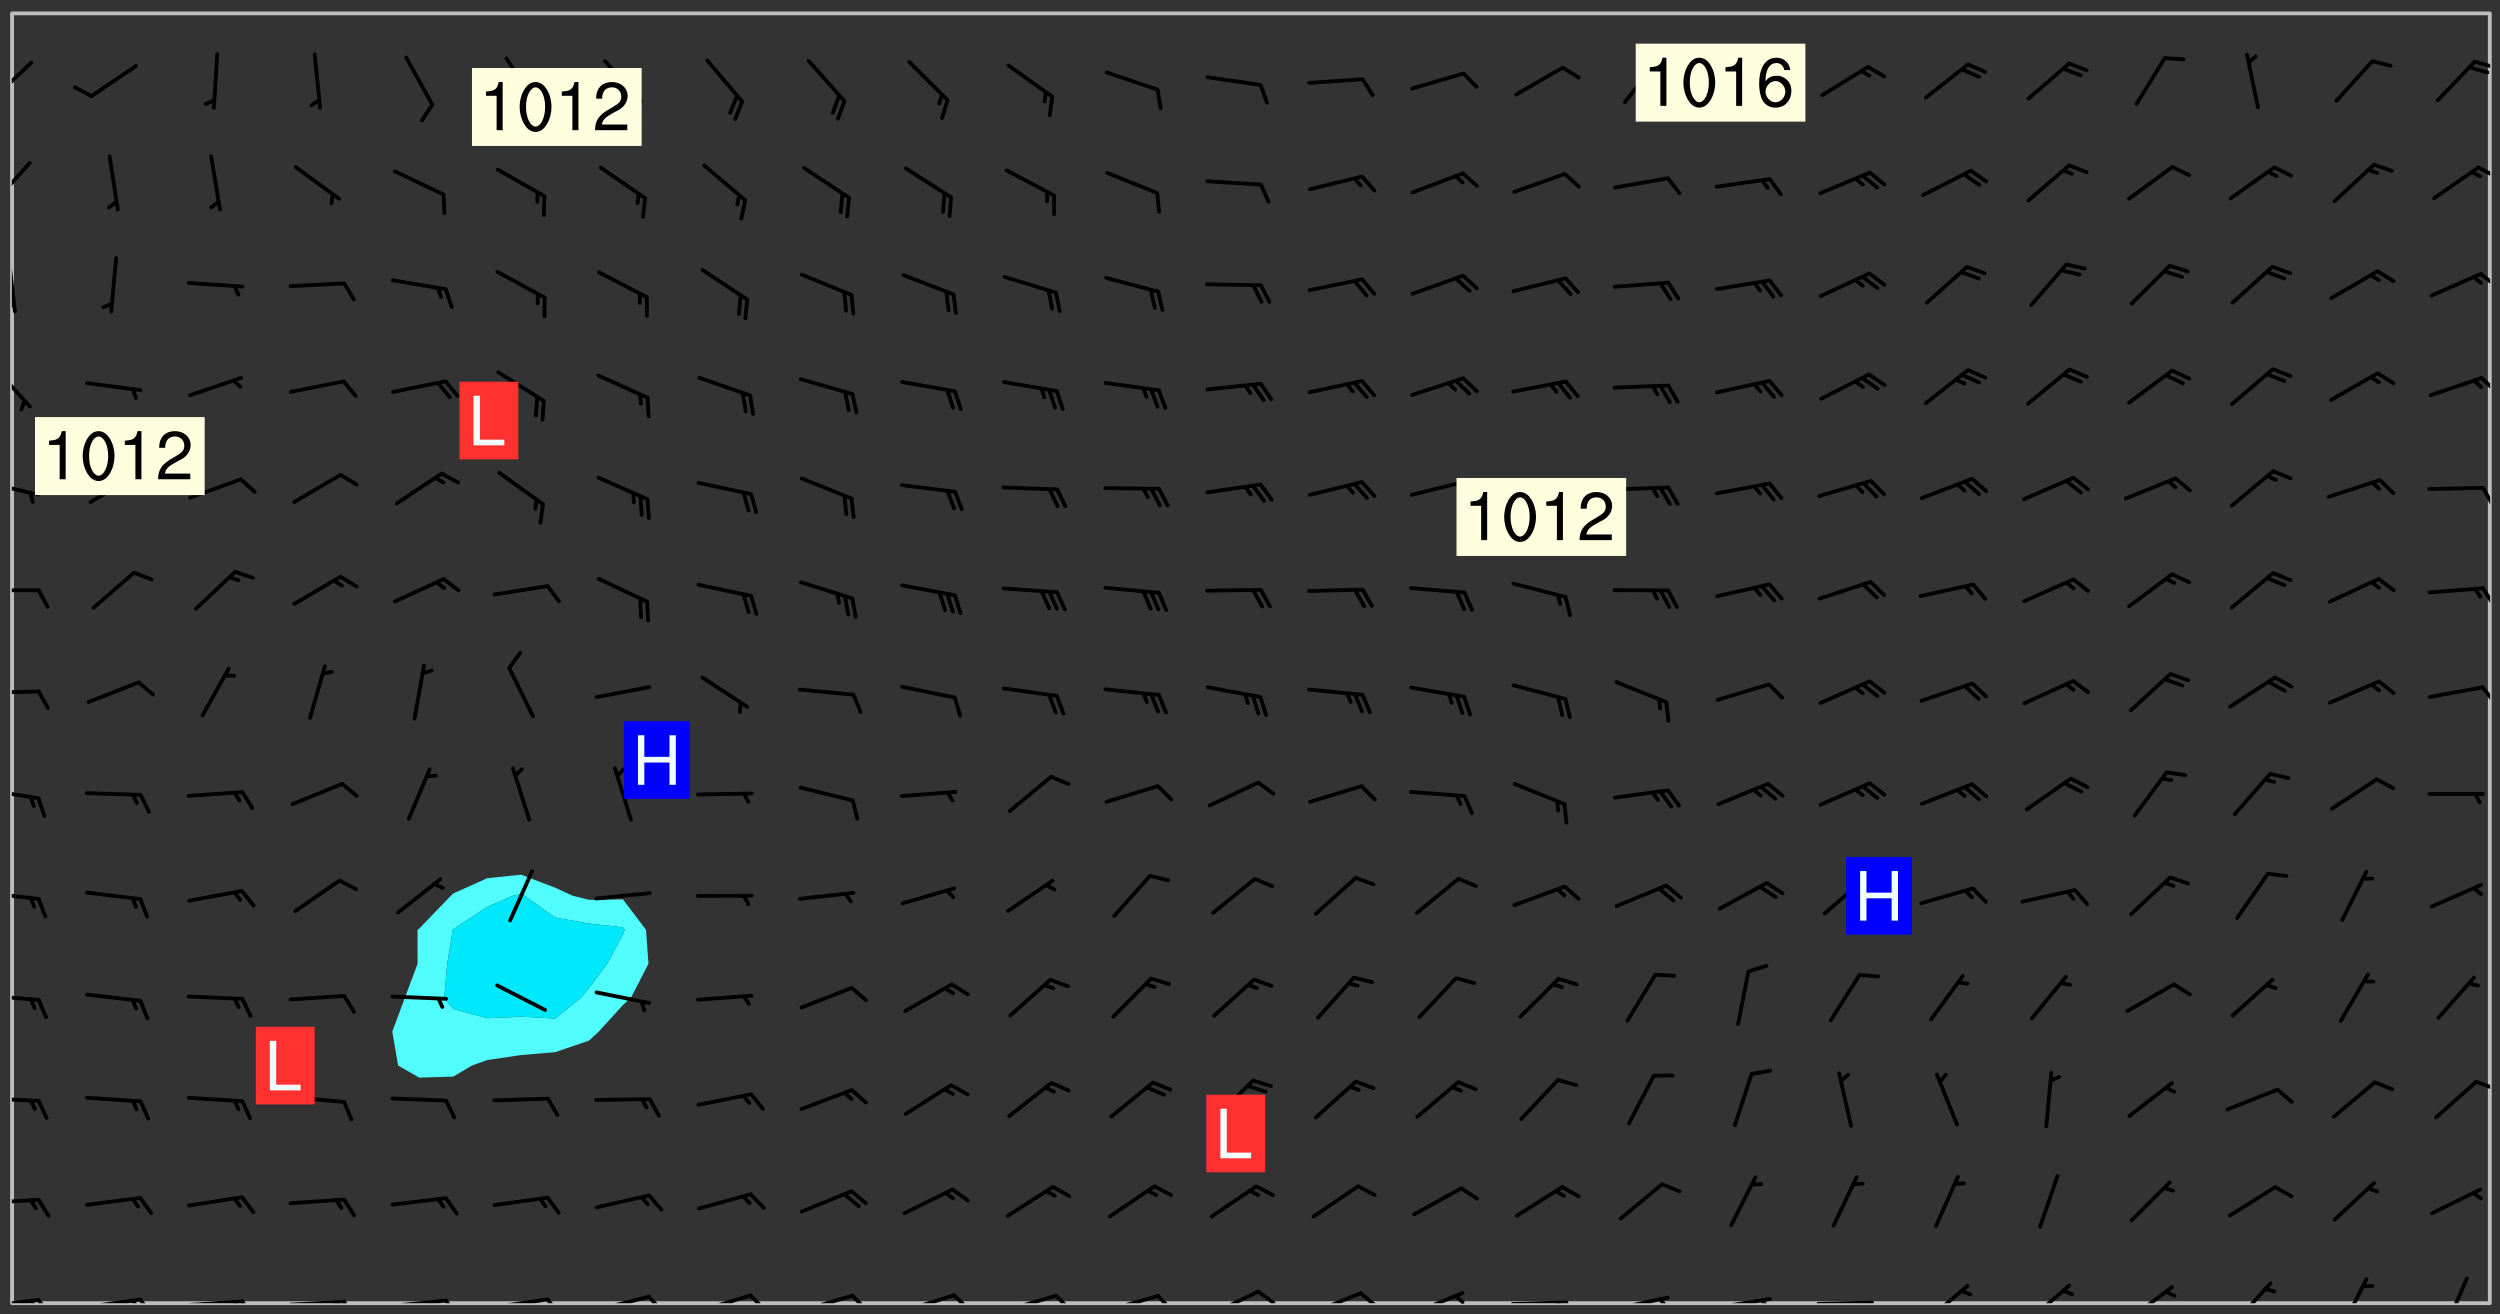 <svg xmlns="http://www.w3.org/2000/svg" role="img" xmlns:xlink="http://www.w3.org/1999/xlink" viewBox="142.45 309.95 326.84 171.84"><rect x="142.45" y="309.95" width="326.84" height="171.84" fill="#333333" stroke="none"/><defs><clipPath id="clip2"><path d="M 144 311.672 L 145 311.672 L 145 480.328 L 144 480.328 Z M 144 311.672"/></clipPath><clipPath id="clip3"><path d="M 144 311.672 L 468 311.672 L 468 480.328 L 144 480.328 Z M 144 311.672"/></clipPath><clipPath id="clip4"><path d="M 467 311.672 L 468 311.672 L 468 480.328 L 467 480.328 Z M 467 311.672"/></clipPath><clipPath id="clip5"><path d="M 144 479 L 148 479 L 148 480.328 L 144 480.328 Z M 144 479"/></clipPath><clipPath id="clip6"><path d="M 147 479 L 150 479 L 150 480.328 L 147 480.328 Z M 147 479"/></clipPath><clipPath id="clip7"><path d="M 146 479 L 148 479 L 148 480.328 L 146 480.328 Z M 146 479"/></clipPath><clipPath id="clip8"><path d="M 153 479 L 162 479 L 162 480.328 L 153 480.328 Z M 153 479"/></clipPath><clipPath id="clip9"><path d="M 160 479 L 163 479 L 163 480.328 L 160 480.328 Z M 160 479"/></clipPath><clipPath id="clip10"><path d="M 159 479 L 161 479 L 161 480.328 L 159 480.328 Z M 159 479"/></clipPath><clipPath id="clip11"><path d="M 166 479 L 175 479 L 175 480.328 L 166 480.328 Z M 166 479"/></clipPath><clipPath id="clip12"><path d="M 173 479 L 176 479 L 176 480.328 L 173 480.328 Z M 173 479"/></clipPath><clipPath id="clip13"><path d="M 172 479 L 175 479 L 175 480.328 L 172 480.328 Z M 172 479"/></clipPath><clipPath id="clip14"><path d="M 180 479 L 188 479 L 188 480.328 L 180 480.328 Z M 180 479"/></clipPath><clipPath id="clip15"><path d="M 187 479 L 189 479 L 189 480.328 L 187 480.328 Z M 187 479"/></clipPath><clipPath id="clip16"><path d="M 186 479 L 188 479 L 188 480.328 L 186 480.328 Z M 186 479"/></clipPath><clipPath id="clip17"><path d="M 193 479 L 202 479 L 202 480.328 L 193 480.328 Z M 193 479"/></clipPath><clipPath id="clip18"><path d="M 200 479 L 203 479 L 203 480.328 L 200 480.328 Z M 200 479"/></clipPath><clipPath id="clip19"><path d="M 206 479 L 215 479 L 215 480.328 L 206 480.328 Z M 206 479"/></clipPath><clipPath id="clip20"><path d="M 213 479 L 216 479 L 216 480.328 L 213 480.328 Z M 213 479"/></clipPath><clipPath id="clip21"><path d="M 220 479 L 228 479 L 228 480.328 L 220 480.328 Z M 220 479"/></clipPath><clipPath id="clip22"><path d="M 227 479 L 230 479 L 230 480.328 L 227 480.328 Z M 227 479"/></clipPath><clipPath id="clip23"><path d="M 233 479 L 241 479 L 241 480.328 L 233 480.328 Z M 233 479"/></clipPath><clipPath id="clip24"><path d="M 240 479 L 243 479 L 243 480.328 L 240 480.328 Z M 240 479"/></clipPath><clipPath id="clip25"><path d="M 246 479 L 255 479 L 255 480.328 L 246 480.328 Z M 246 479"/></clipPath><clipPath id="clip26"><path d="M 253 479 L 256 479 L 256 480.328 L 253 480.328 Z M 253 479"/></clipPath><clipPath id="clip27"><path d="M 260 479 L 268 479 L 268 480.328 L 260 480.328 Z M 260 479"/></clipPath><clipPath id="clip28"><path d="M 266 479 L 270 479 L 270 480.328 L 266 480.328 Z M 266 479"/></clipPath><clipPath id="clip29"><path d="M 273 479 L 281 479 L 281 480.328 L 273 480.328 Z M 273 479"/></clipPath><clipPath id="clip30"><path d="M 280 479 L 283 479 L 283 480.328 L 280 480.328 Z M 280 479"/></clipPath><clipPath id="clip31"><path d="M 286 479 L 295 479 L 295 480.328 L 286 480.328 Z M 286 479"/></clipPath><clipPath id="clip32"><path d="M 293 479 L 296 479 L 296 480.328 L 293 480.328 Z M 293 479"/></clipPath><clipPath id="clip33"><path d="M 300 478 L 308 478 L 308 480.328 L 300 480.328 Z M 300 478"/></clipPath><clipPath id="clip34"><path d="M 306 478 L 310 478 L 310 480.328 L 306 480.328 Z M 306 478"/></clipPath><clipPath id="clip35"><path d="M 313 478 L 321 478 L 321 480.328 L 313 480.328 Z M 313 478"/></clipPath><clipPath id="clip36"><path d="M 320 478 L 323 478 L 323 480.328 L 320 480.328 Z M 320 478"/></clipPath><clipPath id="clip37"><path d="M 326 478 L 334 478 L 334 480.328 L 326 480.328 Z M 326 478"/></clipPath><clipPath id="clip38"><path d="M 332 479 L 334 479 L 334 480.328 L 332 480.328 Z M 332 479"/></clipPath><clipPath id="clip39"><path d="M 339 479 L 348 479 L 348 480.328 L 339 480.328 Z M 339 479"/></clipPath><clipPath id="clip40"><path d="M 345 480 L 348 480 L 348 480.328 L 345 480.328 Z M 345 480"/></clipPath><clipPath id="clip41"><path d="M 353 479 L 361 479 L 361 480.328 L 353 480.328 Z M 353 479"/></clipPath><clipPath id="clip42"><path d="M 359 479 L 361 479 L 361 480.328 L 359 480.328 Z M 359 479"/></clipPath><clipPath id="clip43"><path d="M 366 479 L 375 479 L 375 480.328 L 366 480.328 Z M 366 479"/></clipPath><clipPath id="clip44"><path d="M 372 479 L 374 479 L 374 480.328 L 372 480.328 Z M 372 479"/></clipPath><clipPath id="clip45"><path d="M 379 479 L 388 479 L 388 480.328 L 379 480.328 Z M 379 479"/></clipPath><clipPath id="clip46"><path d="M 394 477 L 400 477 L 400 480.328 L 394 480.328 Z M 394 477"/></clipPath><clipPath id="clip47"><path d="M 407 477 L 414 477 L 414 480.328 L 407 480.328 Z M 407 477"/></clipPath><clipPath id="clip48"><path d="M 420 477 L 427 477 L 427 480.328 L 420 480.328 Z M 420 477"/></clipPath><clipPath id="clip49"><path d="M 434 477 L 440 477 L 440 480.328 L 434 480.328 Z M 434 477"/></clipPath><clipPath id="clip50"><path d="M 448 476 L 453 476 L 453 480.328 L 448 480.328 Z M 448 476"/></clipPath><clipPath id="clip51"><path d="M 461 476 L 466 476 L 466 480.328 L 461 480.328 Z M 461 476"/></clipPath><clipPath id="clip52"><path d="M 144 466 L 148 466 L 148 468 L 144 468 Z M 144 466"/></clipPath><clipPath id="clip53"><path d="M 144 453 L 148 453 L 148 455 L 144 455 Z M 144 453"/></clipPath><clipPath id="clip54"><path d="M 465 451 L 468 451 L 468 453 L 465 453 Z M 465 451"/></clipPath><clipPath id="clip55"><path d="M 144 439 L 148 439 L 148 441 L 144 441 Z M 144 439"/></clipPath><clipPath id="clip56"><path d="M 144 426 L 148 426 L 148 428 L 144 428 Z M 144 426"/></clipPath><clipPath id="clip57"><path d="M 144 412 L 148 412 L 148 415 L 144 415 Z M 144 412"/></clipPath><clipPath id="clip58"><path d="M 144 400 L 148 400 L 148 401 L 144 401 Z M 144 400"/></clipPath><clipPath id="clip59"><path d="M 466 399 L 468 399 L 468 402 L 466 402 Z M 466 399"/></clipPath><clipPath id="clip60"><path d="M 144 386 L 148 386 L 148 388 L 144 388 Z M 144 386"/></clipPath><clipPath id="clip61"><path d="M 466 386 L 468 386 L 468 390 L 466 390 Z M 466 386"/></clipPath><clipPath id="clip62"><path d="M 144 372 L 148 372 L 148 375 L 144 375 Z M 144 372"/></clipPath><clipPath id="clip63"><path d="M 466 373 L 468 373 L 468 377 L 466 377 Z M 466 373"/></clipPath><clipPath id="clip64"><path d="M 144 357 L 147 357 L 147 364 L 144 364 Z M 144 357"/></clipPath><clipPath id="clip65"><path d="M 466 359 L 468 359 L 468 362 L 466 362 Z M 466 359"/></clipPath><clipPath id="clip66"><path d="M 144 343 L 145 343 L 145 351 L 144 351 Z M 144 343"/></clipPath><clipPath id="clip67"><path d="M 144 349 L 145 349 L 145 351 L 144 351 Z M 144 349"/></clipPath><clipPath id="clip68"><path d="M 466 345 L 468 345 L 468 348 L 466 348 Z M 466 345"/></clipPath><clipPath id="clip69"><path d="M 144 330 L 147 330 L 147 337 L 144 337 Z M 144 330"/></clipPath><clipPath id="clip70"><path d="M 466 331 L 468 331 L 468 334 L 466 334 Z M 466 331"/></clipPath><clipPath id="clip71"><path d="M 144 317 L 147 317 L 147 324 L 144 324 Z M 144 317"/></clipPath><clipPath id="clip72"><path d="M 465 317 L 468 317 L 468 319 L 465 319 Z M 465 317"/></clipPath><g id="surface552" clip-path="url(#clip1)"><path fill="#fff" fill-opacity="0" fill-rule="evenodd" d="M 0 0 L 1000 0 L 1000 1000 L 0 1000 Z M 0 0"/><path fill="#d3d3d3" fill-opacity="0" fill-rule="evenodd" d="M162.152 355.867L161.918 356.16 161.977 356.395 162.094 356.566 162.27 356.801 162.562 357.148 162.676 357.207 162.793 357.035 162.852 356.801 163.027 356.625 163.492 356.449 164.191 356.449 164.426 356.742 164.715 357.559 164.773 357.734 164.949 357.965 165.301 358.199 166 358.898 166.172 359.074 166.406 359.422 166.641 359.832 166.93 360.414 167.34 360.879 167.57 361.113 167.805 361.289 167.922 361.52 168.098 361.812 168.27 362.977 168.27 363.211 168.328 363.5 168.387 363.617 168.504 363.734 168.852 364.145 168.969 364.316 169.145 364.492 169.32 364.727 169.438 364.898 169.609 365.25 169.668 365.484 169.902 365.891 170.137 365.832 169.961 366.008 169.902 366.938 169.32 366.938 169.086 366.824 168.738 366.938 168.621 367.055 168.562 367.348 168.504 367.523 168.387 367.695 167.922 367.988 167.863 368.223 167.805 368.336 167.805 368.98 167.863 369.152 167.863 369.562 167.922 369.621 167.922 370.027 167.98 370.434 168.098 370.609 168.156 370.668 168.387 371.309 168.328 371.602 168.328 372.301 168.27 372.883 168.27 373.117 168.211 373.348 168.156 373.699 168.156 375.621 168.211 375.738 168.637 375.738 168.27 375.855 168.246 376.207 169.137 377.375 170.879 377.914 172.219 378.273 172.219 378.812 172.309 379.621 172.844 380.336 174.363 380.605 175.254 380.52 175.344 381.684 175.879 381.863 177.039 381.684 179.094 380.699 180.254 380.336 182.133 380.16 183.828 379.98 183.648 380.699 182.133 380.785 180.883 380.875 180.078 381.145 179.004 381.953 179.273 382.672 179.809 383.57 179.629 384.195 179.363 385.004 179.629 386.082 180.254 386.98 181.059 387.16 182.309 386.98 182.043 387.703 182.141 388.207 182.195 388.5 182.195 388.672 182.254 388.965 182.254 389.371 182.43 389.488 182.781 389.605 183.188 389.605 183.48 389.43 183.594 389.312 183.652 389.195 183.77 388.965 183.828 388.789 184.18 388.324 184.41 388.148 184.586 388.09 184.762 388.148 184.82 388.324 184.938 389.312 184.992 389.781 185.051 389.953 185.168 390.188 185.344 390.246 186.16 390.305 186.449 390.305 186.566 390.539 186.625 390.945 186.684 391.297 186.684 392.402 186.801 392.695 186.918 393.043 187.207 393.742 187.383 394.094 187.965 394.848 188.316 395.023 188.488 395.082 188.957 395.316 189.598 395.781 189.945 396.016 190.238 396.191 190.531 396.246 190.762 396.309 191.578 396.656 191.871 396.832 191.984 397.004 192.336 397.355 192.453 397.531 192.977 398.172 192.977 398.461 193.035 398.812 193.035 399.16 193.094 399.512 193.152 399.801 193.27 399.859 193.441 399.918 193.617 399.918 194.199 400.152 194.375 400.27 194.551 400.559 194.727 400.793 194.84 401.027 195.133 401.258 195.25 401.375 195.25 401.785 195.309 401.84 195.598 402.074 195.832 402.191 195.891 402.309 196.008 402.48 196.066 402.598 196.297 402.832 196.355 403.008 196.59 403.066 196.707 403.125 196.59 403.238 196.531 403.355 196.531 403.473 196.414 403.766 196.297 404.055 196.297 404.637 196.473 404.754 196.59 404.812 196.648 404.93 196.766 405.047 196.879 405.105 197.055 405.453 197.113 405.805 197.172 406.211 197.172 406.387 197.113 406.562 196.996 407.262 196.996 407.434 197.113 407.609 197.406 407.902 197.812 407.902 197.988 408.02 198.105 408.191 198.223 408.484 198.223 408.719 197.695 408.719 197.465 408.484 197.23 408.484 197.055 408.543 196.996 409.242 197.055 409.59 197.172 409.766 197.348 410.176 197.465 410.406 197.754 410.875 197.93 410.93 198.453 410.93 198.688 410.988 199.445 411.629 199.504 411.922 199.504 412.156 199.562 412.215 199.793 412.562 199.793 412.914 199.676 413.086 199.676 413.379 199.969 413.668 200.262 413.844 200.434 413.902 200.727 414.078 201.02 414.195 201.602 414.602 201.891 414.836 202.184 415.012 202.402 415.172 202.418 415.184 202.648 415.359 203.289 415.883 203.465 416.117 203.582 416.293 203.758 416.469 203.871 416.641 203.871 417.281 203.988 417.457 204.457 417.574 205.039 417.691 205.273 417.75 205.504 417.863 205.797 417.98 205.91 418.039 206.496 418.391 206.785 418.562 206.961 418.625 207.137 418.68 207.312 418.738 208.012 419.09 208.301 419.266 208.535 419.32 208.824 419.496 209.059 419.613 209.699 420.02 209.992 420.137 210.164 420.195 210.398 420.254 210.809 420.312 211.039 420.371 211.273 420.488 211.332 420.66 210.922 420.836 211.391 420.895 211.449 421.188 211.562 421.422 211.738 421.477 211.973 421.535 212.148 421.594 212.555 421.711 213.195 421.945 213.312 422.117 213.371 422.352 213.371 422.527 213.312 422.645 213.254 423.051 213.488 423.285 213.605 423.344 213.953 423.461 214.594 423.691 214.77 423.809 215.059 423.926 215.234 424.102 215.469 424.566 216.051 425.672 216.227 425.848 216.574 426.023 216.75 426.141 217.102 426.258 218.148 426.781 218.383 426.84 218.848 426.953 219.141 427.012 219.605 427.188 220.363 427.77 220.598 428.004 220.945 428.469 221.121 428.645 221.41 428.879 222.227 429.578 222.52 429.754 222.809 430.043 223.102 430.219 223.395 430.508 224.09 431.148 224.266 431.324 224.559 431.559 224.848 431.793 225.316 432.082 225.957 432.664 226.305 432.898 226.539 433.191 226.887 433.539 227.238 434.004 228.172 434.996 228.52 435.402 228.637 435.578 228.871 435.637 228.984 435.754 229.629 435.93 229.859 436.043 230.094 436.102 230.387 436.277 230.617 436.395 231.551 437.094 231.957 437.5 232.191 437.676 232.598 437.852 232.832 437.969 233.648 438.316 233.996 438.551 234.23 438.668 234.523 438.957 234.754 439.074 235.512 439.426 235.863 439.598 236.094 439.656 236.387 439.773 236.621 439.832 237.492 440.008 238.309 440.008 238.777 440.238 238.949 440.297 239.824 440.996 240.289 441.113 240.582 441.172 240.758 441.23 240.988 441.289 241.457 441.348 241.805 441.406 242.156 441.465 242.562 441.523 242.855 441.523 243.027 441.582 243.027 441.812 243.203 441.988 243.496 441.988 243.844 442.047 244.195 442.105 244.895 442.223 245.535 442.223 246 441.988 246.293 441.812 246.465 441.695 246.875 441.523 247.164 441.348 248.098 440.883 248.566 440.59 249.09 440.297 249.555 440.125 250.02 439.949 251.07 439.484 251.359 439.367 251.77 439.25 252.059 439.133 252.586 438.957 254.102 438.258 254.684 437.91 254.973 437.852 255.266 437.793 255.613 437.676 256.488 437.445 256.84 437.328 256.953 437.328 257.188 437.27 258.062 437.035 258.297 436.977 259.109 436.977 259.461 436.918 260.277 436.801 260.449 436.742 260.801 436.688 261.094 436.629 261.324 436.57 262.141 436.395 262.316 436.336 262.664 436.336 262.898 436.277 263.363 436.16 264.121 435.988 264.355 435.93 264.703 435.93 265.113 435.812 265.402 435.754 266.688 435.695 266.977 435.695 267.387 435.637 267.617 435.578 267.793 435.578 268.668 435.461 269.074 435.461 269.484 435.344 269.832 435.344 270.184 435.23 271.055 435.172 272.805 435.172 273.852 435.461 274.262 435.578 274.551 435.695 274.902 435.812 275.191 435.93 276.242 436.102 276.531 436.16 276.824 436.16 277.117 436.219 277.289 436.277 277.699 436.336 277.871 436.395 277.988 436.453 278.105 436.453 278.223 436.512 278.574 436.57 278.688 436.57 279.098 436.637 281.02 437.031 282.945 437.426 284.465 437.875 286.16 438.594 288.305 439.398 289.91 438.68 291.34 437.875 292.5 436.797 293.75 436.348 296.785 435.629 298.66 435.27 300.805 433.922 303.039 432.668 305.539 431.41 307.234 430.961 309.02 430.781 310.18 430.512 310.805 431.051 312.145 430.781 312.859 429.793 313.844 428.449 314.289 428.27 315.094 427.91 316.969 427.371 318.754 426.922 320.004 426.652 321.164 426.562 322.863 426.473 324.824 426.203 326.074 426.113 326.613 426.113 327.238 426.023 328.129 426.023 330.273 425.844 332.684 425.664 335.273 425.574 336.969 425.754 338.578 425.844 340.008 426.203 341.168 426.922 343.043 427.91 344.203 429.438 344.469 430.152 345.098 430.242 345.453 431.141 345.988 431.68 346.523 433.207 347.598 433.566 348.133 433.566 347.328 434.102 347.418 435.809 348.133 438.504 349.023 439.309 349.918 440.297 350.633 441.555 352.418 442.094 353.938 441.914 354.293 443.258 355.902 442.453 356.883 441.914 357.152 442.184 357.469 441.969 357.688 441.824 358.488 442.273 358.938 441.914 359.293 441.914 359.828 441.645 360.367 440.926 360.902 440.656 361.527 439.668 362.688 440.117 363.527 440.488 364.922 441.105 366.617 440.926 368.223 440.926 370.008 441.016 370.188 439.309 370.723 437.965 371.527 438.234 372.02 439.082 372.422 439.488 372.332 440.027 372.332 440.387 373.047 440.836 373.758 440.566 375.188 440.566 375.547 441.555 375.992 442.812 376.707 444.156 377.957 444.785 379.652 445.414 380.367 445.234 380.547 444.695 381.527 444.605 381.977 444.965 382.062 446.223 381.797 446.852 381.262 447.031 381.262 447.57 381.977 448.555 382.242 449.094 383.227 450.082 384.027 451.16 383.762 451.52 383.672 452.418 383.047 454.75 382.691 456.816 382.602 458.609 382.422 459.328 382.332 459.867 382.332 461.305 381.352 463.188 380.992 464.895 380.457 465.793 379.652 466.961 379.387 467.5 381.441 468.754 381.527 469.113 381.172 469.652 381.082 469.473 381.082 470.281 381.172 471.719 380.727 472.434 379.652 472.527 379.387 473.242 379.922 474.141 380.727 474.859 381.887 475.668 383.227 475.938 383.672 476.297 383.316 476.746 381.527 476.656 380.277 476.207 379.562 475.488 378.938 475.398 378.762 478.988 378.574 480.297 467.934 480.297 467.934 311.703 412.664 311.703 412.664 360.785 413.426 360.91 416.715 361.453 418.738 364.289 418.738 367.043 421.09 367.375 423.438 367.707 427.488 367.707 426.109 371.867 424.086 372.574 422.062 373.277 421.52 373.621 418.926 375.238 418.738 375.355 416.715 373.277 415.984 370.535 413.312 368.457 411.938 364.957 411.871 364.875 409.914 362.203 412.664 360.785 412.664 311.703 294.422 311.703 294.422 403.117 294.539 403.148 294.672 403.16 294.746 403.234 294.852 403.281 294.941 403.34 295.027 403.398 295.117 403.457 295.414 403.754 295.473 403.844 295.504 403.961 295.531 404.078 295.547 404.215 295.516 404.332 295.457 404.422 295.398 404.508 295.355 404.613 295.309 404.715 295.281 404.836 295.281 404.98 295.457 405.25 295.605 405.398 295.68 405.484 295.754 405.559 295.797 405.664 295.859 405.754 295.918 405.84 295.961 405.945 296.02 406.035 296.066 406.137 296.109 406.242 296.168 406.328 296.285 406.508 296.359 406.582 296.422 406.668 296.48 406.758 296.523 406.863 296.582 406.953 296.641 407.039 296.703 407.129 296.762 407.219 296.805 407.32 296.922 407.5 296.996 407.574 297.055 407.66 297.129 407.734 297.219 407.793 297.324 407.84 297.473 407.84 297.605 407.824 297.738 407.84 297.84 407.793 297.914 407.719 297.961 407.617 297.945 407.484 297.945 407.336 297.898 407.23 297.871 407.113 297.824 407.012 297.797 406.891 297.754 406.789 297.691 406.699 297.648 406.598 297.605 406.492 297.574 406.375 297.559 406.242 297.547 406.105 297.633 406.047 297.691 405.961 297.812 405.93 297.855 406.035 297.871 406.168 297.871 406.285 297.93 406.387 297.988 406.477 298.078 406.535 298.227 406.684 298.285 406.773 298.328 406.879 298.316 406.98 298.402 407.039 298.508 407.086 298.594 407.145 298.684 407.203 298.758 407.277 298.641 407.305 298.535 407.352 298.449 407.41 298.375 407.484 298.316 407.574 298.254 407.66 298.227 407.781 298.18 407.883 298.137 407.988 298.105 408.105 298.094 408.238 298.078 408.371 298.078 408.52 298.105 408.637 298.152 408.742 298.195 408.844 298.254 408.934 298.328 409.008 298.418 409.066 298.492 409.141 298.582 409.199 298.641 409.289 298.684 409.395 298.73 409.496 298.848 409.527 298.98 409.543 299.129 409.543 299.246 409.512 299.352 409.555 299.395 409.66 299.441 409.762 299.469 409.883 299.5 410 299.527 410.117 299.559 410.238 299.586 410.355 299.691 410.398 299.793 410.445 299.926 410.43 300.074 410.578 300.137 410.664 300.211 410.738 300.281 410.812 300.371 410.875 300.477 410.918 300.578 410.961 300.695 410.992 300.832 411.008 300.949 410.977 301.023 410.902 301.051 410.785 301.039 410.652 301.008 410.531 300.98 410.414 301.023 410.309 301.141 410.309 301.23 410.371 301.348 410.398 301.496 410.398 301.629 410.414 301.777 410.414 301.91 410.43 302.043 410.414 302.191 410.414 302.324 410.398 302.457 410.387 302.594 410.398 302.711 410.371 302.844 410.355 303.035 410.297 302.977 410.473 302.961 410.605 302.934 410.727 302.918 410.859 302.859 410.945 302.727 410.961 302.621 411.008 302.516 411.051 302.398 411.082 302.281 411.109 302.016 411.141 301.867 411.141 301.734 411.156 301.66 411.23 301.719 411.316 301.867 411.465 301.984 411.645 302.059 411.715 302.148 411.777 302.238 411.836 302.324 411.895 302.414 411.953 302.516 411.996 302.621 412.059 302.727 412.102 302.812 412.16 302.918 412.207 303.02 412.25 303.199 412.367 303.258 412.457 303.215 412.559 303.168 412.664 303.184 412.797 303.406 413.02 303.465 413.109 303.508 413.211 303.539 413.332 303.582 413.434 303.598 413.566 303.629 413.684 303.641 413.82 303.672 413.938 303.82 414.086 303.922 414.129 304.027 414.172 304.145 414.203 304.277 414.219 304.414 414.234 304.531 414.234 304.648 414.203 304.738 414.145 304.781 414.039 304.828 413.938 304.871 413.832 304.902 413.715 304.914 413.582 304.914 413.434 304.902 413.301 304.887 413.168 304.855 413.051 304.812 412.945 304.766 412.84 304.723 412.738 304.68 412.633 304.664 412.5 304.68 412.367 304.707 412.25 304.738 412.133 304.766 412.012 304.812 411.91 304.902 411.852 304.988 411.789 305.062 411.715 305.152 411.656 305.375 411.434 305.434 411.348 305.508 411.273 305.625 411.094 305.684 411.008 305.684 410.859 305.609 410.785 305.508 410.738 305.402 410.695 305.301 410.652 305.242 410.562 305.195 410.457 305.168 410.34 305.258 410.281 305.375 410.25 305.477 410.207 305.656 410.09 305.805 409.941 305.816 409.809 305.805 409.703 305.715 409.645 305.582 409.66 305.434 409.66 305.301 409.676 305.168 409.66 305.047 409.629 304.961 409.57 304.887 409.496 304.828 409.406 304.766 409.32 304.648 409.141 304.59 409.055 304.621 408.934 304.707 408.875 304.828 408.844 304.887 408.758 304.887 408.637 304.855 408.52 304.797 408.43 304.738 408.344 304.691 408.238 304.664 408.121 304.648 407.988 304.707 407.898 304.781 407.824 304.871 407.766 304.988 407.586 305.062 407.512 305.121 407.426 305.27 407.277 305.391 407.246 305.523 407.23 305.656 407.246 305.73 407.32 305.773 407.426 305.789 407.559 305.758 407.676 305.641 407.707 305.508 407.719 305.359 407.867 305.316 407.973 305.27 408.074 305.242 408.195 305.211 408.312 305.211 408.461 305.242 408.578 305.285 408.684 305.344 408.773 305.418 408.844 305.492 408.918 305.609 408.949 305.73 408.977 305.848 408.949 305.98 408.934 306.098 408.934 306.188 408.992 306.262 409.066 306.309 409.172 306.367 409.258 306.469 409.305 306.602 409.32 306.707 409.363 306.793 409.422 306.781 409.527 306.707 409.602 306.527 409.719 306.469 409.809 306.379 409.867 306.309 409.941 306.234 410.016 306.172 410.105 306.145 410.223 306.129 410.355 306.145 410.488 306.129 410.621 306.129 410.77 306.145 410.902 306.172 411.02 306.203 411.141 306.277 411.215 306.367 411.273 306.453 411.332 306.543 411.391 306.66 411.422 306.66 411.508 306.559 411.555 306.469 411.613 306.203 411.645 306.086 411.672 305.938 411.672 305.832 411.715 305.73 411.762 305.672 411.852 305.609 412.086 305.598 412.219 305.566 412.34 305.551 412.473 305.551 412.766 305.539 412.898 305.551 413.035 305.566 413.168 305.699 413.184 305.832 413.195 305.953 413.227 306.039 413.285 306.113 413.359 306.16 413.465 306.203 413.566 306.219 413.699 306.219 414.145 306.203 414.277 306.203 414.723 306.234 414.988 306.262 415.105 306.277 415.238 306.309 415.355 306.395 415.566 306.426 415.832 306.426 415.98 306.395 416.098 306.367 416.215 306.336 416.336 306.309 416.453 306.277 416.57 306.246 416.691 306.234 416.824 306.219 416.957 306.309 417.016 306.426 416.984 306.527 417 306.574 417.105 306.543 417.371 306.543 417.812 306.5 417.918 306.453 418.023 306.41 418.125 306.367 418.23 306.309 418.316 306.277 418.438 306.234 418.555 306.203 418.672 306.188 418.805 306.203 418.938 306.262 419.027 306.367 419.074 306.453 419.133 306.512 419.219 306.5 419.355 306.469 419.473 306.426 419.574 306.426 420.02 306.41 420.152 306.41 420.301 306.379 420.418 306.336 420.523 306.309 420.641 306.262 420.746 306.219 420.848 306.188 420.969 306.16 421.086 306.129 421.219 306.098 421.336 306.07 421.453 306.027 421.559 305.996 421.676 305.965 421.797 305.953 421.93 305.938 422.062 305.938 422.359 305.965 422.477 305.965 422.625 306.012 423.023 306.039 423.141 306.098 423.23 306.219 423.262 306.367 423.262 306.5 423.246 306.559 423.336 306.559 423.453 306.5 423.543 306.41 423.602 306.309 423.645 306.203 423.691 306.113 423.75 306.027 423.809 305.891 423.824 305.773 423.793 305.641 423.777 305.539 423.824 305.477 423.91 305.465 424.047 305.449 424.18 305.418 424.297 305.391 424.414 305.375 424.547 305.344 424.668 305.344 424.965 305.359 425.098 305.391 425.215 305.391 425.363 305.402 425.496 305.402 425.645 305.375 425.762 305.328 425.863 305.301 425.984 305.27 426.102 305.211 426.191 305.137 426.266 305.035 426.309 304.93 426.355 304.812 426.383 304.691 426.414 304.59 426.367 304.648 426.281 304.754 426.234 304.781 426.117 304.812 426 304.84 425.879 304.871 425.762 304.871 425.613 304.887 425.48 304.855 425.363 304.812 425.258 304.707 425.273 304.633 425.348 304.531 425.391 304.441 425.453 304.367 425.527 304.324 425.629 304.309 425.762 304.277 425.879 304.25 426 304.219 426.117 304.191 426.234 304.16 426.355 304.133 426.473 304.102 426.59 304.059 426.695 303.969 426.754 303.879 426.754 303.762 426.723 303.73 426.637 303.746 426.5 303.715 426.383 303.715 426.234 303.703 426.102 303.703 425.953 303.641 425.719 303.613 425.598 303.57 425.496 303.523 425.391 303.465 425.305 303.406 425.215 303.363 425.109 303.301 425.023 303.152 424.875 303.082 424.801 302.977 424.754 302.871 424.711 302.77 424.668 302.473 424.371 302.383 424.297 302.297 424.238 302.191 424.195 302.102 424.133 302.016 424.074 301.91 424.031 301.82 423.973 301.734 423.91 301.66 423.84 301.555 423.793 301.469 423.734 301.363 423.691 301.273 423.629 301.172 423.586 301.066 423.543 300.98 423.484 300.875 423.438 300.77 423.395 300.668 423.348 300.578 423.289 300.477 423.246 300.371 423.203 300.281 423.141 300.164 423.113 300.031 423.098 299.898 423.113 299.75 423.113 299.617 423.129 299.5 423.098 299.41 423.039 299.336 422.965 299.246 422.906 299.145 422.859 298.996 422.859 298.875 422.832 298.773 422.789 298.699 422.715 298.582 422.535 298.492 422.477 298.391 422.434 298.301 422.371 298.195 422.328 298.105 422.27 298.02 422.211 297.914 422.164 297.855 422.078 297.797 421.988 297.754 421.883 297.707 421.781 297.633 421.707 297.547 421.648 297.473 421.574 297.383 421.516 297.16 421.293 297.117 421.188 297.086 420.922 297.191 420.879 297.336 420.879 297.441 420.922 297.516 420.996 297.605 421.055 297.691 421.113 297.797 421.16 297.887 421.219 298.035 421.367 298.105 421.441 298.254 421.59 298.316 421.676 298.391 421.75 298.477 421.809 298.551 421.883 298.641 421.945 298.73 422.004 298.816 422.062 299.086 422.238 299.188 422.285 299.293 422.328 299.395 422.371 299.441 422.297 299.5 422.211 299.574 422.137 299.645 422.062 299.75 422.105 299.824 422.18 299.883 422.27 299.926 422.371 299.973 422.477 300.016 422.582 300.137 422.609 300.254 422.582 300.328 422.492 300.371 422.387 300.43 422.297 300.504 422.223 300.609 422.18 300.727 422.152 300.859 422.164 300.949 422.223 301.098 422.371 301.156 422.461 301.199 422.566 301.246 422.668 301.289 422.773 301.332 422.875 301.438 422.922 301.543 422.965 301.676 422.98 301.762 422.922 301.82 422.832 301.895 422.758 302 422.715 302.117 422.742 302.223 422.789 302.324 422.832 302.43 422.875 302.531 422.922 302.711 423.039 302.711 423.156 302.695 423.289 302.711 423.422 302.727 423.559 302.785 423.645 302.887 423.691 303.008 423.719 303.125 423.75 303.273 423.75 303.391 423.719 303.449 423.629 303.629 423.512 303.688 423.422 303.762 423.348 303.82 423.262 303.938 423.082 304.117 422.965 304.234 422.996 304.324 423.055 304.367 423.129 304.352 423.262 304.352 423.379 304.441 423.438 304.59 423.438 304.723 423.422 304.855 423.41 305.121 423.379 305.227 423.336 305.344 423.305 305.465 423.277 305.539 423.203 305.609 423.129 305.672 423.039 305.656 422.934 305.609 422.832 305.508 422.789 305.402 422.773 305.285 422.801 305.02 422.832 304.871 422.832 304.797 422.758 304.707 422.699 304.59 422.668 304.473 422.641 304.34 422.625 304.191 422.625 304.059 422.641 303.762 422.641 303.656 422.594 303.508 422.445 303.465 422.344 303.406 422.254 303.629 422.031 303.715 421.973 303.82 421.93 303.938 421.898 304.07 421.883 304.203 421.898 304.34 421.914 304.441 421.957 304.574 421.945 304.664 421.883 304.766 421.84 304.828 421.75 304.781 421.648 304.691 421.59 304.574 421.559 304.473 421.516 304.414 421.426 304.352 421.336 304.352 421.219 304.367 421.086 304.473 421.039 304.547 420.969 304.547 420.848 304.457 420.789 304.426 420.672 304.516 420.613 304.59 420.539 304.633 420.434 304.691 420.344 304.738 420.242 304.754 420.109 304.754 419.961 304.707 419.855 304.664 419.754 304.574 419.695 304.441 419.68 304.34 419.637 304.203 419.621 304.086 419.59 303.641 419.59 303.508 419.574 303.375 419.562 303.242 419.547 303.125 419.516 302.977 419.516 302.844 419.5 302.711 419.488 302.445 419.457 302.324 419.414 302.238 419.355 302.164 419.281 302.164 419.133 302.176 419 302.281 418.953 302.383 418.91 302.516 418.895 302.668 418.895 302.801 418.879 303.094 418.879 303.215 418.91 303.316 418.953 303.406 419.012 303.641 419.074 303.762 419.027 303.852 418.969 303.953 418.926 304.086 418.91 304.191 418.953 304.293 419 304.426 419.012 304.547 418.984 304.691 418.984 304.812 418.953 304.93 418.926 305.035 418.879 305.109 418.805 305.195 418.746 305.344 418.598 305.402 418.512 305.449 418.406 305.477 418.289 305.492 418.184 305.391 418.141 305.301 418.082 305.184 418.051 305.078 418.008 304.988 417.945 304.914 417.859 304.84 417.785 304.738 417.742 304.633 417.695 304.531 417.652 304.473 417.562 304.426 417.461 304.34 417.25 304.277 417.164 304.219 417.074 304.145 417 304.059 416.941 303.789 416.941 303.672 416.973 303.582 417.031 303.48 417.074 303.348 417.09 303.242 417.074 303.215 416.957 303.152 416.867 303.035 416.836 302.934 416.793 302.785 416.645 302.754 416.527 302.738 416.422 302.812 416.348 302.992 416.23 303.109 416.203 303.227 416.172 303.363 416.188 303.465 416.23 303.57 416.273 303.672 416.32 303.777 416.363 303.895 416.395 304.027 416.41 304.145 416.438 304.277 416.453 304.383 416.438 304.473 416.379 304.398 416.305 304.293 416.262 304.219 416.188 304.145 416.098 303.996 415.949 303.91 415.891 303.82 415.832 303.746 415.758 303.656 415.699 303.555 415.652 303.434 415.625 303.332 415.578 303.227 415.535 303.109 415.504 303.008 415.461 302.887 415.43 302.738 415.43 302.621 415.461 302.516 415.504 302.43 415.566 302.25 415.684 302.164 415.742 302.074 415.801 301.969 415.848 301.883 415.906 301.777 415.949 301.676 415.992 301.57 416.039 301.496 416.113 301.438 416.203 301.379 416.289 301.332 416.395 301.273 416.48 301.199 416.555 301.066 416.543 300.949 416.512 300.832 416.512 300.758 416.586 300.668 416.645 300.594 416.719 300.504 416.777 300.418 416.836 300.312 416.883 300.211 416.926 300.074 416.941 299.973 416.898 299.824 416.75 299.719 416.703 299.633 416.703 299.527 416.75 299.426 416.793 299.305 416.824 299.188 416.793 299.113 416.719 299.113 416.602 299.145 416.48 299.219 416.41 299.277 416.32 299.352 416.246 299.469 416.215 299.574 416.172 299.867 416.172 300 416.156 300.137 416.141 300.238 416.098 300.328 416.039 300.43 415.992 300.52 415.934 300.652 415.922 300.742 415.98 300.875 415.992 300.965 415.934 301.051 415.875 301.156 415.832 301.246 415.773 301.332 415.711 301.422 415.652 301.57 415.504 301.629 415.418 301.688 415.328 301.793 415.285 301.926 415.27 302.043 415.297 302.164 415.328 302.223 415.27 302.281 415.18 302.312 414.914 302.34 414.797 302.445 414.809 302.578 414.824 302.68 414.781 302.77 414.723 302.828 414.633 302.902 414.559 302.961 414.469 303.008 414.367 303.02 414.234 303.008 414.102 302.961 413.996 302.812 413.848 302.754 413.758 302.695 413.672 302.652 413.566 302.652 413.121 302.668 412.988 302.668 412.84 302.68 412.707 302.621 412.648 302.531 412.707 302.43 412.664 302.25 412.547 302.164 412.488 302.102 412.398 302.043 412.309 301.969 412.234 301.883 412.176 301.762 412.207 301.66 412.219 301.555 412.266 301.469 412.324 301.363 412.367 301.215 412.516 301.125 412.574 301.039 412.633 300.949 412.695 300.844 412.738 300.711 412.754 300.711 412.633 300.816 412.59 300.934 412.559 301.008 412.488 301.051 412.383 301.051 412.234 301.023 412.117 300.875 411.969 300.742 411.953 300.594 411.953 300.477 411.984 300.371 412.027 300.27 412.07 300.18 412.133 300.062 412.16 299.988 412.086 300 411.953 299.957 411.852 299.914 411.746 299.824 411.688 299.707 411.715 299.586 411.746 299.469 411.777 299.367 411.82 299.246 411.852 299.145 411.895 299.039 411.938 298.949 411.996 298.848 412.012 298.848 411.895 298.863 411.762 298.805 411.672 298.73 411.715 298.582 411.863 298.523 411.953 298.449 412.027 298.402 412.133 298.359 412.234 298.285 412.309 298.227 412.398 298.152 412.473 298.094 412.559 298.02 412.633 297.93 412.695 297.855 412.766 297.781 412.84 297.68 412.855 297.547 412.871 297.441 412.828 297.441 412.707 297.59 412.559 297.633 412.457 297.691 412.367 297.738 412.266 297.781 412.16 297.84 412.07 297.871 411.953 297.914 411.852 297.945 411.73 297.973 411.613 298.02 411.508 298.062 411.406 298.105 411.301 298.18 411.23 298.27 411.168 298.359 411.109 298.461 411.066 298.758 411.066 299.023 411.035 299.129 410.992 299.055 410.918 298.938 410.887 298.832 410.844 298.742 410.785 298.641 410.738 298.551 410.68 298.449 410.637 298.344 410.594 298.254 410.531 298.168 410.473 298.062 410.43 297.961 410.387 297.84 410.355 297.723 410.324 297.621 410.281 297.5 410.25 297.398 410.207 297.309 410.148 297.266 410.043 297.25 409.91 297.352 409.867 297.484 409.852 297.621 409.867 297.754 409.852 297.855 409.809 297.914 409.719 297.93 409.613 297.84 409.555 297.766 409.48 297.664 409.438 297.574 409.379 297.426 409.23 297.383 409.125 297.367 408.992 297.367 408.699 297.309 408.609 297.219 408.551 297.145 408.477 297.102 408.371 297.07 408.254 297.012 408.164 296.938 408.09 296.82 408.062 296.746 407.988 296.656 407.93 296.566 407.867 296.48 407.809 296.406 407.734 296.348 407.648 296.301 407.543 296.215 407.484 296.066 407.336 295.871 407.277 295.738 407.293 295.637 407.336 295.562 407.41 295.516 407.512 295.473 407.617 295.414 407.707 295.355 407.793 295.059 408.09 294.969 408.148 294.883 408.148 294.82 408.062 294.777 407.957 294.809 407.84 294.867 407.75 294.895 407.633 294.883 407.5 294.793 407.438 294.688 407.484 294.57 407.512 294.453 407.543 294.184 407.719 294.082 407.766 293.965 407.793 293.859 407.84 293.77 407.898 293.668 407.941 293.609 407.855 293.562 407.75 293.578 407.617 293.625 407.512 293.695 407.438 293.77 407.367 293.828 407.277 293.828 407.129 293.785 407.023 293.547 407.023 293.445 407.07 293.414 407.188 293.387 407.305 293.355 407.426 293.281 407.469 293.148 407.484 293.074 407.438 293.031 407.336 292.988 407.23 292.941 407.129 292.898 407.023 292.777 407.055 292.676 407.098 292.543 407.113 292.426 407.145 292.32 407.188 292.23 407.246 292.129 407.293 292.008 407.32 291.875 407.336 291.773 407.293 291.715 407.203 291.668 407.098 291.625 406.996 291.582 406.891 291.582 406.773 291.641 406.684 291.727 406.625 291.906 406.508 292.008 406.461 292.113 406.418 292.219 406.359 292.32 406.316 292.41 406.254 292.512 406.211 292.617 406.152 292.719 406.105 292.809 406.047 292.914 406.004 293.016 405.961 293.105 405.898 293.207 405.855 293.344 405.84 293.461 405.871 293.562 405.914 293.684 405.945 293.785 405.988 293.891 406.035 293.992 406.078 294.098 406.121 294.199 406.168 294.305 406.211 294.406 406.254 294.512 406.301 294.598 406.359 294.703 406.402 294.82 406.434 294.926 406.477 295.027 406.523 295.117 406.582 295.223 406.625 295.324 406.668 295.43 406.715 295.547 406.742 295.648 406.789 295.77 406.816 295.918 406.816 296.004 406.758 296.02 406.656 296.078 406.566 296.051 406.449 295.977 406.375 295.859 406.195 295.785 406.121 295.695 406.047 295.516 405.93 295.43 405.871 295.324 405.828 295.223 405.781 294.953 405.605 294.895 405.516 294.82 405.441 294.762 405.352 294.719 405.25 294.688 405.133 294.672 404.996 294.672 404.434 294.66 404.301 294.645 404.168 294.613 404.051 294.598 403.918 294.586 403.785 294.555 403.664 294.332 403.441 294.273 403.355 294.258 403.25 294.289 403.133 294.422 403.117 294.422 311.703 172.992 311.703 172.992 313.156 172.934 313.391 172.582 314.441 172.41 314.965 172.293 315.312 172.117 315.723 172 315.895 171.766 316.188 171.535 316.246 171.184 316.246 171.066 316.305 170.836 316.711 170.836 317.004 170.953 317.18 171.184 317.41 171.301 317.645 171.941 318.402 172.234 318.867 172.41 319.102 172.641 319.453 172.875 319.801 173.516 320.617 173.691 321.082 173.863 321.492 173.98 322.188 174.156 322.656 174.273 324.055 174.332 324.52 174.332 325.395 174.449 326.441 174.449 331.223 174.391 331.688 174.039 332.969 173.863 333.492 173.75 333.902 173.398 334.832 172.934 336 172.699 336.582 172.582 336.758 172.41 337.105 172.234 337.512 171.883 338.328 171.824 338.621 171.711 338.914 171.594 339.203 171.535 339.379 171.418 340.254 171.359 340.66 171.301 340.777 171.242 340.953 171.184 341.125 170.953 341.652 170.836 341.824 170.836 342.059 170.719 342.293 170.66 342.465 170.484 343.051 170.484 343.34 170.426 343.516 170.426 343.809 170.367 343.922 170.309 344.449 170.309 344.621 170.254 344.855 170.254 347.477 170.078 348.293 169.961 348.469 169.785 348.703 169.668 348.875 169.555 349.109 168.969 350.043 168.738 350.332 168.445 350.797 168.27 351.031 167.98 351.383 167.629 352.082 167.516 352.312 167.34 352.723 167.164 352.953 166.758 353.48 165.941 354.18 165.648 354.352 165.359 354.586 165.184 354.703 165.008 354.879 164.484 355.285 163.957 355.461 163.785 355.637 163.551 355.691 162.91 355.867 162.152 355.867M174.363 386.891L173.289 387.34 173.648 388.234 174.898 387.52 175.344 386.98 174.363 386.891"/><path fill="#d3d3d3" fill-opacity="0" fill-rule="evenodd" d="M201.508 416.598L200.613 416.598 201.062 417.227 202.043 417.586 202.848 417.496 203.293 416.508 203.117 416.598 202.402 416.242 201.508 416.598M356.129 475.668L356.07 475.145 356.07 474.852 356.184 474.559 356.242 474.328 356.711 473.859 356.824 473.859 356.941 473.746 357.059 473.688 357.234 473.688 357.469 473.629 357.816 473.629 358.051 473.688 358.168 473.746 358.398 473.918 358.457 474.094 358.574 474.676 358.574 474.969 358.457 475.145 358.285 475.434 358.109 475.609 357.582 476.133 357.352 476.367 357.234 476.426 357.059 476.426 356.941 476.367 356.535 476.074 356.359 475.957 356.242 475.898 356.184 475.785 356.129 475.668M362.77 464.711L362.711 464.539 362.711 463.43 362.77 463.258 362.945 463.199 363.117 463.141 363.293 463.141 363.527 463.082 363.645 463.141 363.703 463.84 363.645 464.012 363.527 464.188 363.41 464.246 363.176 464.77 363.062 464.828 362.828 464.828 362.77 464.711M372.383 450.32L372.266 450.145 372.266 449.445 372.559 448.57 372.676 448.398 372.852 448.047 372.965 447.816 373.082 447.523 373.434 446.766 373.551 446.535 373.723 446.301 373.898 446.301 374.016 446.242 374.656 446.242 374.773 446.301 375.008 446.535 375.18 446.648 375.531 446.941 375.648 447.059 375.762 447.234 375.762 447.348 375.879 447.406 375.996 447.523 375.996 448.223 375.938 448.398 375.938 448.629 375.879 448.805 375.531 449.855 375.414 450.086 375.297 450.32 375.18 450.379 374.949 450.613 374.309 450.902 373.434 450.902 373.023 450.785 372.383 450.32"/><path fill="none" stroke="#bebebe" stroke-linecap="round" stroke-linejoin="round" stroke-miterlimit="10" stroke-width=".5" d="M 431.957 354.305 L 108.027 354.305 L 108.027 185.68 L 431.957 185.68 L 431.957 354.305" transform="matrix(1 0 0 -1 36 666)"/><g clip-path="url(#clip2)"><path fill="#fff" fill-opacity="0" fill-rule="evenodd" d="M 144 475.891 L 144 480.328 L 144.004 480.328 L 144 480.328 L 144 311.672 L 144.004 311.672 L 144 311.672 L 144 475.891"/></g><g clip-path="url(#clip3)"><path fill="#fff" fill-opacity="0" fill-rule="evenodd" d="M 144.004 480.328 L 144.004 311.672 L 210.574 311.672 L 210.574 424.301 L 206.137 424.762 L 201.699 426.766 L 201.387 427.07 L 197.262 431.344 L 197.039 431.508 L 197.043 435.945 L 195.387 440.383 L 193.738 444.82 L 194.5 449.262 L 197.262 450.832 L 201.699 450.707 L 204.133 449.262 L 206.137 448.539 L 210.574 447.883 L 215.016 447.508 L 219.453 446 L 220.723 444.82 L 223.891 441.348 L 224.945 440.383 L 227.23 435.945 L 226.906 431.508 L 223.891 427.535 L 219.453 427.59 L 217.355 427.07 L 215.016 425.996 L 210.574 424.301 L 210.574 311.672 L 467.996 311.672 L 467.996 480.328 L 144.004 480.328"/></g><path fill="#50fcfc" fill-rule="evenodd" d="M 194.5 449.262 L 193.738 444.82 L 195.387 440.383 L 197.043 435.945 L 197.039 431.508 L 197.262 431.344 L 201.387 427.07 L 201.699 426.766 L 206.137 424.762 L 210.574 424.301 L 210.574 426.832 L 209.453 427.07 L 206.137 428.512 L 201.699 431.453 L 201.645 431.508 L 200.918 435.945 L 200.531 440.383 L 201.699 441.855 L 206.137 443.066 L 210.574 442.867 L 215.016 443.109 L 218.414 440.383 L 219.453 439.117 L 221.84 435.945 L 223.891 432.09 L 224.129 431.508 L 223.891 431.191 L 219.453 430.695 L 215.016 429.902 L 211.035 427.07 L 210.574 426.832 L 210.574 424.301 L 215.016 425.996 L 217.355 427.07 L 219.453 427.59 L 223.891 427.535 L 226.906 431.508 L 227.23 435.945 L 224.945 440.383 L 223.891 441.348 L 220.723 444.82 L 219.453 446 L 215.016 447.508 L 210.574 447.883 L 206.137 448.539 L 204.133 449.262 L 201.699 450.707 L 197.262 450.832 L 194.5 449.262"/><path fill="#00e8fc" fill-rule="evenodd" d="M 201.699 441.855 L 200.531 440.383 L 200.918 435.945 L 201.645 431.508 L 201.699 431.453 L 206.137 428.512 L 209.453 427.07 L 210.574 426.832 L 211.035 427.07 L 215.016 429.902 L 219.453 430.695 L 223.891 431.191 L 224.129 431.508 L 223.891 432.09 L 221.84 435.945 L 219.453 439.117 L 218.414 440.383 L 215.016 443.109 L 210.574 442.867 L 206.137 443.066 L 201.699 441.855"/><g clip-path="url(#clip4)"><path fill="#fff" fill-opacity="0" fill-rule="evenodd" d="M 467.996 480.328 L 468 480.328 L 468 311.672 L 467.996 311.672 L 468 311.672 L 468 480.328 L 467.996 480.328"/></g><g clip-path="url(#clip5)"><path fill="none" stroke="#000" stroke-linecap="round" stroke-linejoin="round" stroke-miterlimit="10" stroke-width=".5" d="M 111.488 186.105 L 104.512 185.234" transform="matrix(1 0 0 -1 36 666)"/></g><g clip-path="url(#clip6)"><path fill="none" stroke="#000" stroke-linecap="round" stroke-linejoin="round" stroke-miterlimit="10" stroke-width=".5" d="M 111.488 186.105 L 112.898 184.102" transform="matrix(1 0 0 -1 36 666)"/></g><g clip-path="url(#clip7)"><path fill="none" stroke="#000" stroke-linecap="round" stroke-linejoin="round" stroke-miterlimit="10" stroke-width=".5" d="M 110.473 185.98 L 111.18 184.977" transform="matrix(1 0 0 -1 36 666)"/></g><g clip-path="url(#clip8)"><path fill="none" stroke="#000" stroke-linecap="round" stroke-linejoin="round" stroke-miterlimit="10" stroke-width=".5" d="M 124.797 186.152 L 117.836 185.191" transform="matrix(1 0 0 -1 36 666)"/></g><g clip-path="url(#clip9)"><path fill="none" stroke="#000" stroke-linecap="round" stroke-linejoin="round" stroke-miterlimit="10" stroke-width=".5" d="M 124.797 186.152 L 126.234 184.164" transform="matrix(1 0 0 -1 36 666)"/></g><g clip-path="url(#clip10)"><path fill="none" stroke="#000" stroke-linecap="round" stroke-linejoin="round" stroke-miterlimit="10" stroke-width=".5" d="M 123.781 186.012 L 124.5 185.02" transform="matrix(1 0 0 -1 36 666)"/></g><g clip-path="url(#clip11)"><path fill="none" stroke="#000" stroke-linecap="round" stroke-linejoin="round" stroke-miterlimit="10" stroke-width=".5" d="M 138.137 185.906 L 131.125 185.438" transform="matrix(1 0 0 -1 36 666)"/></g><g clip-path="url(#clip12)"><path fill="none" stroke="#000" stroke-linecap="round" stroke-linejoin="round" stroke-miterlimit="10" stroke-width=".5" d="M 138.137 185.906 L 139.43 183.82" transform="matrix(1 0 0 -1 36 666)"/></g><g clip-path="url(#clip13)"><path fill="none" stroke="#000" stroke-linecap="round" stroke-linejoin="round" stroke-miterlimit="10" stroke-width=".5" d="M 137.117 185.836 L 137.762 184.793" transform="matrix(1 0 0 -1 36 666)"/></g><g clip-path="url(#clip14)"><path fill="none" stroke="#000" stroke-linecap="round" stroke-linejoin="round" stroke-miterlimit="10" stroke-width=".5" d="M 151.453 185.848 L 144.438 185.492" transform="matrix(1 0 0 -1 36 666)"/></g><g clip-path="url(#clip15)"><path fill="none" stroke="#000" stroke-linecap="round" stroke-linejoin="round" stroke-miterlimit="10" stroke-width=".5" d="M 151.453 185.848 L 152.715 183.742" transform="matrix(1 0 0 -1 36 666)"/></g><g clip-path="url(#clip16)"><path fill="none" stroke="#000" stroke-linecap="round" stroke-linejoin="round" stroke-miterlimit="10" stroke-width=".5" d="M 150.434 185.797 L 151.062 184.746" transform="matrix(1 0 0 -1 36 666)"/></g><g clip-path="url(#clip17)"><path fill="none" stroke="#000" stroke-linecap="round" stroke-linejoin="round" stroke-miterlimit="10" stroke-width=".5" d="M 164.758 186.02 L 157.766 185.324" transform="matrix(1 0 0 -1 36 666)"/></g><g clip-path="url(#clip18)"><path fill="none" stroke="#000" stroke-linecap="round" stroke-linejoin="round" stroke-miterlimit="10" stroke-width=".5" d="M 164.758 186.02 L 166.117 183.977" transform="matrix(1 0 0 -1 36 666)"/></g><g clip-path="url(#clip19)"><path fill="none" stroke="#000" stroke-linecap="round" stroke-linejoin="round" stroke-miterlimit="10" stroke-width=".5" d="M 178.055 186.172 L 171.098 185.172" transform="matrix(1 0 0 -1 36 666)"/></g><g clip-path="url(#clip20)"><path fill="none" stroke="#000" stroke-linecap="round" stroke-linejoin="round" stroke-miterlimit="10" stroke-width=".5" d="M 178.055 186.172 L 179.5 184.191" transform="matrix(1 0 0 -1 36 666)"/></g><g clip-path="url(#clip21)"><path fill="none" stroke="#000" stroke-linecap="round" stroke-linejoin="round" stroke-miterlimit="10" stroke-width=".5" d="M 191.301 186.523 L 184.48 184.82" transform="matrix(1 0 0 -1 36 666)"/></g><g clip-path="url(#clip22)"><path fill="none" stroke="#000" stroke-linecap="round" stroke-linejoin="round" stroke-miterlimit="10" stroke-width=".5" d="M 191.301 186.523 L 192.941 184.699" transform="matrix(1 0 0 -1 36 666)"/></g><g clip-path="url(#clip23)"><path fill="none" stroke="#000" stroke-linecap="round" stroke-linejoin="round" stroke-miterlimit="10" stroke-width=".5" d="M 204.57 186.688 L 197.844 184.656" transform="matrix(1 0 0 -1 36 666)"/></g><g clip-path="url(#clip24)"><path fill="none" stroke="#000" stroke-linecap="round" stroke-linejoin="round" stroke-miterlimit="10" stroke-width=".5" d="M 204.57 186.688 L 206.297 184.945" transform="matrix(1 0 0 -1 36 666)"/></g><g clip-path="url(#clip25)"><path fill="none" stroke="#000" stroke-linecap="round" stroke-linejoin="round" stroke-miterlimit="10" stroke-width=".5" d="M 217.891 186.66 L 211.148 184.684" transform="matrix(1 0 0 -1 36 666)"/></g><g clip-path="url(#clip26)"><path fill="none" stroke="#000" stroke-linecap="round" stroke-linejoin="round" stroke-miterlimit="10" stroke-width=".5" d="M 217.891 186.66 L 219.605 184.906" transform="matrix(1 0 0 -1 36 666)"/></g><g clip-path="url(#clip27)"><path fill="none" stroke="#000" stroke-linecap="round" stroke-linejoin="round" stroke-miterlimit="10" stroke-width=".5" d="M 231.188 186.719 L 224.48 184.625" transform="matrix(1 0 0 -1 36 666)"/></g><g clip-path="url(#clip28)"><path fill="none" stroke="#000" stroke-linecap="round" stroke-linejoin="round" stroke-miterlimit="10" stroke-width=".5" d="M 231.188 186.719 L 232.934 184.996" transform="matrix(1 0 0 -1 36 666)"/></g><g clip-path="url(#clip29)"><path fill="none" stroke="#000" stroke-linecap="round" stroke-linejoin="round" stroke-miterlimit="10" stroke-width=".5" d="M 244.523 186.656 L 237.777 184.688" transform="matrix(1 0 0 -1 36 666)"/></g><g clip-path="url(#clip30)"><path fill="none" stroke="#000" stroke-linecap="round" stroke-linejoin="round" stroke-miterlimit="10" stroke-width=".5" d="M 244.523 186.656 L 246.234 184.898" transform="matrix(1 0 0 -1 36 666)"/></g><g clip-path="url(#clip31)"><path fill="none" stroke="#000" stroke-linecap="round" stroke-linejoin="round" stroke-miterlimit="10" stroke-width=".5" d="M 257.848 186.621 L 251.082 184.719" transform="matrix(1 0 0 -1 36 666)"/></g><g clip-path="url(#clip32)"><path fill="none" stroke="#000" stroke-linecap="round" stroke-linejoin="round" stroke-miterlimit="10" stroke-width=".5" d="M 257.848 186.621 L 259.543 184.848" transform="matrix(1 0 0 -1 36 666)"/></g><g clip-path="url(#clip33)"><path fill="none" stroke="#000" stroke-linecap="round" stroke-linejoin="round" stroke-miterlimit="10" stroke-width=".5" d="M 270.945 187.195 L 264.617 184.145" transform="matrix(1 0 0 -1 36 666)"/></g><g clip-path="url(#clip34)"><path fill="none" stroke="#000" stroke-linecap="round" stroke-linejoin="round" stroke-miterlimit="10" stroke-width=".5" d="M 270.945 187.195 L 272.926 185.746" transform="matrix(1 0 0 -1 36 666)"/></g><g clip-path="url(#clip35)"><path fill="none" stroke="#000" stroke-linecap="round" stroke-linejoin="round" stroke-miterlimit="10" stroke-width=".5" d="M 284.359 186.973 L 277.832 184.371" transform="matrix(1 0 0 -1 36 666)"/></g><g clip-path="url(#clip36)"><path fill="none" stroke="#000" stroke-linecap="round" stroke-linejoin="round" stroke-miterlimit="10" stroke-width=".5" d="M 284.359 186.973 L 286.23 185.387" transform="matrix(1 0 0 -1 36 666)"/></g><g clip-path="url(#clip37)"><path fill="none" stroke="#000" stroke-linecap="round" stroke-linejoin="round" stroke-miterlimit="10" stroke-width=".5" d="M 297.66 187.012 L 291.164 184.332" transform="matrix(1 0 0 -1 36 666)"/></g><g clip-path="url(#clip38)"><path fill="none" stroke="#000" stroke-linecap="round" stroke-linejoin="round" stroke-miterlimit="10" stroke-width=".5" d="M 296.715 186.621 L 297.66 185.84" transform="matrix(1 0 0 -1 36 666)"/></g><g clip-path="url(#clip39)"><path fill="none" stroke="#000" stroke-linecap="round" stroke-linejoin="round" stroke-miterlimit="10" stroke-width=".5" d="M 311.238 185.77 L 304.215 185.574" transform="matrix(1 0 0 -1 36 666)"/></g><g clip-path="url(#clip40)"><path fill="none" stroke="#000" stroke-linecap="round" stroke-linejoin="round" stroke-miterlimit="10" stroke-width=".5" d="M 310.215 185.738 L 310.82 184.672" transform="matrix(1 0 0 -1 36 666)"/></g><g clip-path="url(#clip41)"><path fill="none" stroke="#000" stroke-linecap="round" stroke-linejoin="round" stroke-miterlimit="10" stroke-width=".5" d="M 324.477 186.406 L 317.605 184.938" transform="matrix(1 0 0 -1 36 666)"/></g><g clip-path="url(#clip42)"><path fill="none" stroke="#000" stroke-linecap="round" stroke-linejoin="round" stroke-miterlimit="10" stroke-width=".5" d="M 323.477 186.191 L 324.266 185.254" transform="matrix(1 0 0 -1 36 666)"/></g><g clip-path="url(#clip43)"><path fill="none" stroke="#000" stroke-linecap="round" stroke-linejoin="round" stroke-miterlimit="10" stroke-width=".5" d="M 337.828 186.219 L 330.887 185.125" transform="matrix(1 0 0 -1 36 666)"/></g><g clip-path="url(#clip44)"><path fill="none" stroke="#000" stroke-linecap="round" stroke-linejoin="round" stroke-miterlimit="10" stroke-width=".5" d="M 336.816 186.059 L 337.555 185.078" transform="matrix(1 0 0 -1 36 666)"/></g><g clip-path="url(#clip45)"><path fill="none" stroke="#000" stroke-linecap="round" stroke-linejoin="round" stroke-miterlimit="10" stroke-width=".5" d="M 351.184 185.754 L 344.16 185.59" transform="matrix(1 0 0 -1 36 666)"/></g><g clip-path="url(#clip46)"><path fill="none" stroke="#000" stroke-linecap="round" stroke-linejoin="round" stroke-miterlimit="10" stroke-width=".5" d="M 363.668 187.941 L 358.305 183.398" transform="matrix(1 0 0 -1 36 666)"/></g><path fill="none" stroke="#000" stroke-linecap="round" stroke-linejoin="round" stroke-miterlimit="10" stroke-width=".5" d="M 362.887 187.281 L 364.027 186.828" transform="matrix(1 0 0 -1 36 666)"/><g clip-path="url(#clip47)"><path fill="none" stroke="#000" stroke-linecap="round" stroke-linejoin="round" stroke-miterlimit="10" stroke-width=".5" d="M 376.961 187.969 L 371.641 183.375" transform="matrix(1 0 0 -1 36 666)"/></g><path fill="none" stroke="#000" stroke-linecap="round" stroke-linejoin="round" stroke-miterlimit="10" stroke-width=".5" d="M 376.188 187.297 L 377.332 186.855" transform="matrix(1 0 0 -1 36 666)"/><g clip-path="url(#clip48)"><path fill="none" stroke="#000" stroke-linecap="round" stroke-linejoin="round" stroke-miterlimit="10" stroke-width=".5" d="M 390.426 187.781 L 384.805 183.562" transform="matrix(1 0 0 -1 36 666)"/></g><path fill="none" stroke="#000" stroke-linecap="round" stroke-linejoin="round" stroke-miterlimit="10" stroke-width=".5" d="M 389.609 187.164 L 390.719 186.645" transform="matrix(1 0 0 -1 36 666)"/><g clip-path="url(#clip49)"><path fill="none" stroke="#000" stroke-linecap="round" stroke-linejoin="round" stroke-miterlimit="10" stroke-width=".5" d="M 403.281 188.281 L 398.582 183.059" transform="matrix(1 0 0 -1 36 666)"/></g><path fill="none" stroke="#000" stroke-linecap="round" stroke-linejoin="round" stroke-miterlimit="10" stroke-width=".5" d="M 402.598 187.523 L 403.789 187.227" transform="matrix(1 0 0 -1 36 666)"/><g clip-path="url(#clip50)"><path fill="none" stroke="#000" stroke-linecap="round" stroke-linejoin="round" stroke-miterlimit="10" stroke-width=".5" d="M 415.828 188.809 L 412.664 182.535" transform="matrix(1 0 0 -1 36 666)"/></g><path fill="none" stroke="#000" stroke-linecap="round" stroke-linejoin="round" stroke-miterlimit="10" stroke-width=".5" d="M 415.367 187.895 L 416.594 187.922" transform="matrix(1 0 0 -1 36 666)"/><g clip-path="url(#clip51)"><path fill="none" stroke="#000" stroke-linecap="round" stroke-linejoin="round" stroke-miterlimit="10" stroke-width=".5" d="M 428.953 188.898 L 426.172 182.445" transform="matrix(1 0 0 -1 36 666)"/></g><g clip-path="url(#clip52)"><path fill="none" stroke="#000" stroke-linecap="round" stroke-linejoin="round" stroke-miterlimit="10" stroke-width=".5" d="M 111.508 199.195 L 104.492 198.777" transform="matrix(1 0 0 -1 36 666)"/></g><path fill="none" stroke="#000" stroke-linecap="round" stroke-linejoin="round" stroke-miterlimit="10" stroke-width=".5" d="M111.508 199.195L112.785 197.102M110.488 199.133L111.125 198.086M124.797 199.441L117.832 198.531M124.797 199.441L126.223 197.445M123.785 199.309L124.496 198.312M138.102 199.531L131.16 198.441M138.102 199.531L139.574 197.57M137.09 199.371L137.828 198.391M151.449 199.223L144.441 198.75M151.449 199.223L152.746 197.141M150.43 199.156L151.078 198.113M164.75 199.406L157.773 198.566M164.75 199.406L166.152 197.391M163.734 199.281L164.434 198.277M178.055 199.477L171.098 198.496M178.055 199.477L179.496 197.492M177.043 199.332L177.762 198.34M191.316 199.766L184.465 198.207M191.316 199.766L192.918 197.906M190.32 199.539L191.121 198.609M204.59 199.926L197.82 198.047M204.59 199.926L206.281 198.145M203.605 199.652L204.449 198.762M217.773 200.316L211.27 197.656M217.773 200.316L219.66 198.746M216.828 199.93L218.711 198.359M230.988 200.539L224.684 197.434M230.988 200.539L232.977 199.105M230.07 200.09L231.066 199.371M244.109 200.883L238.191 197.09M244.109 200.883L246.246 199.68M243.246 200.332L244.316 199.73M257.375 200.957L251.555 197.016M257.375 200.957L259.543 199.809M256.527 200.383L257.613 199.809M270.691 200.953L264.871 197.02M270.691 200.953L272.859 199.805M269.844 200.383L270.93 199.809M284.004 200.961L278.191 197.012M284.004 200.961L286.172 199.816M297.484 200.688L291.336 197.285M297.484 200.688L299.543 199.352M310.699 200.863L304.754 197.109M310.699 200.863L312.828 199.645M309.832 200.316L310.898 199.707M323.746 201.227L318.336 196.746M323.746 201.227L326.016 200.297M335.941 202.121L332.77 195.852M335.48 201.207L336.707 201.234M349.184 202.156L346.16 195.816M348.742 201.234L349.969 201.289M362.414 202.195L359.559 195.777M362 201.262L363.223 201.348M375.441 202.309L373.16 195.664M390.105 201.465L385.125 196.508M389.383 200.742L390.555 200.383M403.906 200.855L397.957 197.117M403.906 200.855L406.035 199.637M416.82 201.375L411.672 196.598M416.074 200.68L417.23 200.277M430.715 200.539L424.41 197.434M429.797 200.086L430.793 199.371" transform="matrix(1 0 0 -1 36 666)"/><g clip-path="url(#clip53)"><path fill="none" stroke="#000" stroke-linecap="round" stroke-linejoin="round" stroke-miterlimit="10" stroke-width=".5" d="M 111.508 212.117 L 104.492 212.484" transform="matrix(1 0 0 -1 36 666)"/></g><path fill="none" stroke="#000" stroke-linecap="round" stroke-linejoin="round" stroke-miterlimit="10" stroke-width=".5" d="M111.508 212.117L112.547 209.895M110.488 212.172L111.008 211.059M124.82 212.062L117.809 212.539M124.82 212.062L125.824 209.824M123.801 212.133L124.301 211.012M138.137 212.086L131.125 212.52M138.137 212.086L139.152 209.852M137.117 212.148L137.625 211.031M151.445 211.977L144.445 212.625M151.445 211.977L152.391 209.715M164.77 212.164L157.75 212.438M164.77 212.164L165.84 209.957M178.086 212.418L171.062 212.188M178.086 212.418L179.309 210.289M191.402 212.352L184.379 212.25M191.402 212.352L192.586 210.203M190.383 212.336L190.973 211.262M204.652 212.984L197.758 211.621M204.652 212.984L206.203 211.082M203.648 212.785L204.426 211.832M217.809 213.539L211.23 211.062M217.809 213.539L219.648 211.918M216.852 213.18L217.773 212.367M230.805 214.184L224.867 210.422M230.805 214.184L232.938 212.969M229.941 213.637L231.008 213.027M243.914 214.473L238.387 210.133M243.914 214.473L246.156 213.48M243.109 213.84L244.23 213.344M257.184 214.531L251.75 210.074M257.184 214.531L259.445 213.586M256.391 213.883L258.656 212.938M270.266 214.785L265.297 209.816M270.266 214.785L272.613 214.07M269.543 214.062L271.891 213.344M283.715 214.645L278.477 209.957M283.715 214.645L286.016 213.801M282.953 213.965L284.102 213.539M297.094 214.57L291.727 210.035M297.094 214.57L299.371 213.656M296.312 213.91L297.453 213.453M310.141 214.852L305.312 209.75M310.141 214.852L312.508 214.199M322.664 215.418L319.418 209.184M322.664 215.418L325.117 215.441M335.449 215.641L333.266 208.961M335.449 215.641L337.863 216.062M346.898 215.73L348.445 208.875M347.125 214.73L348.055 215.531M359.676 215.562L362.297 209.043M360.059 214.613L360.848 215.551M374.629 215.801L373.973 208.805M374.535 214.781L375.664 215.254M390.395 214.453L384.84 210.152M389.586 213.824L390.703 213.32M404.199 213.59L397.664 211.012M404.199 213.59L406.066 211.996M416.938 214.559L411.555 210.043M416.938 214.559L419.211 213.641M430.191 214.629L424.93 209.973" transform="matrix(1 0 0 -1 36 666)"/><g clip-path="url(#clip54)"><path fill="none" stroke="#000" stroke-linecap="round" stroke-linejoin="round" stroke-miterlimit="10" stroke-width=".5" d="M 430.191 214.629 L 432.492 213.77" transform="matrix(1 0 0 -1 36 666)"/></g><g clip-path="url(#clip55)"><path fill="none" stroke="#000" stroke-linecap="round" stroke-linejoin="round" stroke-miterlimit="10" stroke-width=".5" d="M 111.5 225.324 L 104.5 225.906" transform="matrix(1 0 0 -1 36 666)"/></g><path fill="none" stroke="#000" stroke-linecap="round" stroke-linejoin="round" stroke-miterlimit="10" stroke-width=".5" d="M111.5 225.324L112.469 223.07M110.484 225.41L110.969 224.281M124.805 225.215L117.824 226.02M124.805 225.215L125.703 222.93M123.789 225.332L124.238 224.188M138.141 225.461L131.121 225.77M138.141 225.461L139.195 223.246M137.117 225.508L137.648 224.398M151.449 225.848L144.438 225.383M151.449 225.848L152.742 223.762M164.77 225.469L157.75 225.766M163.75 225.512L164.277 224.406M177.703 224.016L171.449 227.219M191.336 224.922L184.445 226.309M190.332 225.125L190.684 223.949M204.707 225.883L197.703 225.348M203.688 225.805L204.348 224.77M217.793 226.895L211.246 224.336M217.793 226.895L219.656 225.297M230.887 227.359L224.785 223.875M230.887 227.359L232.961 226.047M230 226.852L231.035 226.195M243.773 227.957L238.527 223.277M243.773 227.957L246.074 227.105M243.012 227.273L244.16 226.848M256.941 228.109L251.988 223.125M256.941 228.109L259.293 227.398M256.223 227.383L257.395 227.027M270.383 227.977L265.18 223.254M270.383 227.977L272.691 227.148M269.625 227.289L270.781 226.875M283.438 228.238L278.758 222.996M283.438 228.238L285.82 227.656M282.754 227.477L283.945 227.184M296.82 228.172L292 223.062M296.82 228.172L299.188 227.523M310.223 228.086L305.227 223.145M310.223 228.086L312.566 227.359M309.496 227.367L310.668 227.004M322.863 228.621L319.219 222.613M322.863 228.621L325.312 228.48M335.035 229.062L333.68 222.168M335.035 229.062L337.383 229.777M349.551 228.586L345.793 222.648M349.551 228.586L351.996 228.398M363.059 228.453L358.914 222.781M362.457 227.629L363.672 227.453M376.527 228.336L372.078 222.898M375.879 227.543L377.082 227.305M390.668 227.359L384.566 223.871M390.668 227.359L392.742 226.051M403.543 227.969L398.32 223.266M402.781 227.281L403.938 226.863M416.02 228.648L412.473 222.582M415.504 227.766L416.73 227.719M429.891 228.25L425.234 222.984M429.211 227.484L430.406 227.195" transform="matrix(1 0 0 -1 36 666)"/><g clip-path="url(#clip56)"><path fill="none" stroke="#000" stroke-linecap="round" stroke-linejoin="round" stroke-miterlimit="10" stroke-width=".5" d="M 111.488 238.523 L 104.512 239.34" transform="matrix(1 0 0 -1 36 666)"/></g><path fill="none" stroke="#000" stroke-linecap="round" stroke-linejoin="round" stroke-miterlimit="10" stroke-width=".5" d="M111.488 238.523L112.383 236.234M110.473 238.641L110.918 237.496M124.801 238.504L117.828 239.359M124.801 238.504L125.684 236.215M123.789 238.629L124.227 237.484M138.086 239.566L131.176 238.297M138.086 239.566L139.609 237.645M137.082 239.383L137.844 238.422M150.84 240.926L145.051 236.938M150.84 240.926L153.016 239.793M164.023 241.105L158.5 236.758M163.219 240.473L164.34 239.977M176.008 242.141L173.145 235.723M191.387 239.277L184.395 238.586M204.719 238.941L197.691 238.922M203.695 238.938L204.277 237.859M218.012 239.32L211.027 238.543M216.996 239.207L217.688 238.195M231.207 239.914L224.461 237.949M230.227 239.629L231.082 238.75M244.055 240.906L238.246 236.957M243.211 240.332L244.297 239.762M256.812 241.547L252.121 236.316M256.812 241.547L259.191 240.961M270.508 241.145L265.055 236.719M270.508 241.145L272.77 240.191M283.707 241.281L278.484 236.582M283.707 241.281L286.012 240.441M297.125 241.164L291.699 236.699M297.125 241.164L299.391 240.223M311.02 240.148L304.43 237.711M311.02 240.148L312.852 238.52M310.062 239.797L310.977 238.98M324.289 240.273L317.793 237.59M324.289 240.273L326.18 238.711M323.344 239.883L325.234 238.32M337.441 240.613L331.27 237.25M337.441 240.613L339.488 239.262M336.543 240.121L338.59 238.77M350.336 241.223L345.008 236.641M350.336 241.223L352.621 240.332M349.559 240.555L350.703 240.109M364.363 239.902L357.609 237.957M364.363 239.902L366.07 238.141M363.379 239.621L364.234 238.738M377.73 239.691L370.871 238.172M377.73 239.691L379.324 237.828M376.734 239.473L377.531 238.539M390.18 241.336L385.055 236.527M390.18 241.336L392.5 240.543M389.434 240.637L390.594 240.238M402.934 241.82L398.93 236.043M402.934 241.82L405.371 241.531M415.816 242.074L412.676 235.789M415.359 241.16L416.586 241.191M430.777 240.344L424.344 237.52M429.844 239.934L430.805 239.172" transform="matrix(1 0 0 -1 36 666)"/><g clip-path="url(#clip57)"><path fill="none" stroke="#000" stroke-linecap="round" stroke-linejoin="round" stroke-miterlimit="10" stroke-width=".5" d="M 111.469 251.688 L 104.531 252.805" transform="matrix(1 0 0 -1 36 666)"/></g><path fill="none" stroke="#000" stroke-linecap="round" stroke-linejoin="round" stroke-miterlimit="10" stroke-width=".5" d="M111.469 251.688L112.262 249.363M110.461 251.852L110.855 250.688M124.828 252.133L117.805 252.359M124.828 252.133L125.91 249.93M123.805 252.168L124.348 251.066M138.137 252.488L131.125 252.004M138.137 252.488L139.434 250.406M137.117 252.418L137.766 251.379M151.199 253.57L144.691 250.922M151.199 253.57L153.082 251.996M162.625 255.484L159.898 249.008M162.227 254.543L163.449 254.652M173.508 255.594L175.641 248.898M173.82 254.621L174.676 255.496M186.844 255.602L188.938 248.895M187.148 254.625L188.012 255.496M204.719 252.312L197.691 252.18M203.695 252.293L204.293 251.223M217.934 251.41L211.109 253.082M217.934 251.41L218.535 249.031M231.34 252.52L224.332 251.973M230.32 252.441L230.977 251.406M243.855 254.492L238.449 250.004M243.855 254.492L246.125 253.559M257.824 253.281L251.109 251.215M257.824 253.281L259.562 251.547M270.957 253.746L264.602 250.75M270.957 253.746L272.926 252.277M284.457 253.273L277.734 251.219M284.457 253.273L286.191 251.539M297.914 251.977L290.906 252.516M297.914 251.977L298.898 249.73M296.895 252.055L297.387 250.934M310.984 250.93L304.469 253.562M310.984 250.93L311.242 248.492M310.035 251.312L310.164 250.094M324.523 252.723L317.559 251.77M324.523 252.723L325.957 250.734M323.508 252.586L324.945 250.598M322.496 252.445L323.215 251.453M337.609 253.578L331.105 250.914M337.609 253.578L339.496 252.012M336.66 253.191L338.547 251.621M335.715 252.805L336.66 252.02M350.891 253.656L344.453 250.84M350.891 253.656L352.812 252.133M349.953 253.246L351.879 251.723M349.016 252.836L349.98 252.074M364.258 253.531L357.715 250.961M364.258 253.531L366.121 251.938M363.305 253.156L365.168 251.562M362.352 252.785L363.285 251.988M377.184 254.258L371.422 250.234M377.184 254.258L379.367 253.141M376.344 253.672L378.527 252.555M389.703 255.074L385.531 249.418M389.703 255.074L392.129 254.715M389.094 254.25L390.309 254.07M403.25 254.887L398.613 249.605M403.25 254.887L405.637 254.32M402.574 254.117L403.77 253.836M417.184 254.176L411.309 250.32M417.184 254.176L419.336 252.996M431.074 252.246L424.047 252.246M430.055 252.246L430.629 251.164" transform="matrix(1 0 0 -1 36 666)"/><g clip-path="url(#clip58)"><path fill="none" stroke="#000" stroke-linecap="round" stroke-linejoin="round" stroke-miterlimit="10" stroke-width=".5" d="M 111.512 265.641 L 104.488 265.484" transform="matrix(1 0 0 -1 36 666)"/></g><path fill="none" stroke="#000" stroke-linecap="round" stroke-linejoin="round" stroke-miterlimit="10" stroke-width=".5" d="M111.512 265.641L112.711 263.5M124.586 266.844L118.043 264.277M124.586 266.844L126.449 265.25M136.344 268.629L132.914 262.496M135.848 267.734L137.074 267.711M148.914 268.938L146.977 262.184M148.633 267.957L149.832 268.211M161.883 269.02L160.637 262.105M161.703 268.012L162.871 268.387M173.02 268.711L176.133 262.41M173.02 268.711L174.449 270.703M184.438 264.902L191.34 266.223M204.148 263.641L198.266 267.484M203.293 264.199L203.18 262.977M218.02 265.23L211.023 265.895M218.02 265.23L218.961 262.965M231.277 264.852L224.395 266.27M231.277 264.852L231.969 262.5M244.629 265.078L237.672 266.047M244.629 265.078L245.473 262.773M243.617 265.219L244.461 262.914M257.961 265.191L250.973 265.93M257.961 265.191L258.879 262.918M256.941 265.301L257.863 263.023M255.926 265.406L256.387 264.27M271.234 264.922L264.328 266.203M271.234 264.922L271.973 262.582M270.23 265.109L270.969 262.766M269.227 265.293L269.594 264.125M284.594 265.219L277.598 265.902M284.594 265.219L285.527 262.953M283.574 265.32L284.512 263.051M282.559 265.418L283.027 264.285M297.875 264.965L290.949 266.16M297.875 264.965L298.641 262.633M296.867 265.137L297.633 262.809M295.859 265.312L296.242 264.148M311.125 264.664L304.328 266.457M311.125 264.664L311.684 262.277M310.133 264.926L310.695 262.539M324.301 264.254L317.781 266.871M324.301 264.254L324.562 261.812M323.352 264.633L323.484 263.414M337.719 266.574L330.992 264.547M337.719 266.574L339.449 264.832M350.883 266.984L344.457 264.141M350.883 266.984L352.812 265.469M349.949 266.57L351.879 265.055M349.016 266.156L349.98 265.398M364.316 266.688L357.656 264.438M364.316 266.688L366.102 265M363.348 266.359L365.133 264.676M377.496 267.027L371.109 264.098M377.496 267.027L379.445 265.539M376.566 266.602L377.539 265.855M390.203 267.938L385.027 263.184M390.203 267.938L392.52 267.121M389.453 267.246L391.766 266.43M403.879 267.473L397.984 263.652M403.879 267.473L406.023 266.281M403.023 266.914L405.168 265.723M417.469 266.961L411.023 264.164M417.469 266.961L419.391 265.43M416.531 266.551L417.492 265.789M431.02 266.191L424.105 264.93" transform="matrix(1 0 0 -1 36 666)"/><g clip-path="url(#clip59)"><path fill="none" stroke="#000" stroke-linecap="round" stroke-linejoin="round" stroke-miterlimit="10" stroke-width=".5" d="M 431.02 266.191 L 432.539 264.266" transform="matrix(1 0 0 -1 36 666)"/></g><g clip-path="url(#clip60)"><path fill="none" stroke="#000" stroke-linecap="round" stroke-linejoin="round" stroke-miterlimit="10" stroke-width=".5" d="M 111.512 278.875 L 104.488 278.875" transform="matrix(1 0 0 -1 36 666)"/></g><path fill="none" stroke="#000" stroke-linecap="round" stroke-linejoin="round" stroke-miterlimit="10" stroke-width=".5" d="M111.512 278.875L112.664 276.711M123.973 281.176L118.66 276.578M123.973 281.176L126.262 280.293M137.188 281.289L132.074 276.465M137.188 281.289L139.512 280.5M136.441 280.586L137.605 280.191M150.977 280.652L144.914 277.098M150.977 280.652L153.066 279.367M150.094 280.137L151.141 279.492M164.449 280.348L158.07 277.406M164.449 280.348L166.402 278.863M163.523 279.918L164.5 279.176M178.047 279.422L171.105 278.332M178.047 279.422L179.52 277.461M191.066 277.375L184.715 280.379M191.066 277.375L191.184 274.926M190.145 277.812L190.258 275.363M204.645 278.156L197.766 279.594M204.645 278.156L205.328 275.801M203.645 278.367L204.328 276.012M217.871 277.82L211.168 279.934M217.871 277.82L218.32 275.406M216.898 278.129L217.344 275.715M215.922 278.434L216.145 277.23M231.289 278.227L224.383 279.527M231.289 278.227L232.02 275.887M230.285 278.418L231.016 276.074M229.277 278.605L230.012 276.262M244.656 278.633L237.645 279.121M244.656 278.633L245.652 276.391M243.637 278.703L244.633 276.461M242.617 278.773L243.613 276.531M257.965 278.551L250.969 279.203M257.965 278.551L258.91 276.285M256.945 278.645L257.891 276.379M255.93 278.738L256.875 276.477M271.293 278.93L264.27 278.824M271.293 278.93L272.477 276.781M270.273 278.914L271.457 276.766M284.609 278.965L277.582 278.789M284.609 278.965L285.812 276.828M283.586 278.938L284.793 276.801M297.914 278.586L290.91 279.168M297.914 278.586L298.879 276.332M296.895 278.668L297.863 276.414M311.133 278.012L304.32 279.742M311.133 278.012L311.715 275.629M310.141 278.266L310.434 277.07M324.555 278.855L317.527 278.898M324.555 278.855L325.691 276.68M323.531 278.859L324.672 276.688M322.512 278.867L323.078 277.781M337.785 279.648L330.93 278.105M337.785 279.648L339.383 277.785M336.785 279.422L338.387 277.562M335.789 279.199L336.59 278.27M351.012 279.965L344.328 277.789M351.012 279.965L352.777 278.258M350.039 279.648L351.805 277.941M364.418 279.625L357.555 278.129M364.418 279.625L366.004 277.75M363.422 279.406L364.215 278.469M377.512 280.305L371.09 277.449M377.512 280.305L379.445 278.793M376.578 279.887L377.543 279.133M390.434 280.973L384.797 276.781M390.434 280.973L392.652 279.922M389.613 280.363L390.723 279.84M403.629 281.129L398.234 276.625M403.629 281.129L405.902 280.207M402.844 280.473L405.117 279.551M417.43 280.363L411.062 277.391M417.43 280.363L419.391 278.887M416.504 279.93L417.484 279.195M431.066 279.145L424.059 278.605" transform="matrix(1 0 0 -1 36 666)"/><g clip-path="url(#clip61)"><path fill="none" stroke="#000" stroke-linecap="round" stroke-linejoin="round" stroke-miterlimit="10" stroke-width=".5" d="M 431.066 279.145 L 432.379 277.074" transform="matrix(1 0 0 -1 36 666)"/></g><path fill="none" stroke="#000" stroke-linecap="round" stroke-linejoin="round" stroke-miterlimit="10" stroke-width=".5" d="M 430.047 279.066 L 430.703 278.031" transform="matrix(1 0 0 -1 36 666)"/><g clip-path="url(#clip62)"><path fill="none" stroke="#000" stroke-linecap="round" stroke-linejoin="round" stroke-miterlimit="10" stroke-width=".5" d="M 111.418 291.383 L 104.582 293" transform="matrix(1 0 0 -1 36 666)"/></g><path fill="none" stroke="#000" stroke-linecap="round" stroke-linejoin="round" stroke-miterlimit="10" stroke-width=".5" d="M110.426 291.617L110.734 290.43M124.344 293.973L118.285 290.41M124.344 293.973L126.434 292.691M137.934 293.387L131.324 290.996M137.934 293.387L139.754 291.738M150.977 293.969L144.914 290.414M150.977 293.969L153.066 292.684M164.188 294.137L158.336 290.246M164.188 294.137L166.344 292.969M163.336 293.57L164.414 292.988M177.434 290.145L171.719 294.238M177.434 290.145L177.105 287.715M176.602 290.742L176.438 289.523M191.105 290.773L184.676 293.609M191.105 290.773L191.285 288.328M190.172 291.188L190.352 288.742M189.234 291.598L189.324 290.375M204.641 291.461L197.77 292.922M204.641 291.461L205.316 289.102M203.641 291.672L204.316 289.316M217.781 290.883L211.258 293.5M217.781 290.883L218.043 288.445M216.832 291.266L217.098 288.824M231.32 291.754L224.348 292.629M231.32 291.754L232.195 289.461M230.309 291.883L231.18 289.59M244.66 292.062L237.641 292.32M244.66 292.062L245.734 289.855M243.641 292.098L244.711 289.891M257.98 292.145L250.953 292.238M257.98 292.145L259.102 289.965M256.957 292.16L258.082 289.977M255.934 292.172L256.496 291.082M271.258 292.699L264.305 291.684M271.258 292.699L272.711 290.723M270.246 292.555L271.699 290.578M269.234 292.406L269.961 291.418M284.508 293.027L277.684 291.355M284.508 293.027L286.141 291.195M283.516 292.785L285.148 290.953M282.523 292.539L283.34 291.625M297.824 293.031L291 291.352M297.824 293.031L299.461 291.203M296.828 292.789L298.465 290.957M311.211 292.629L304.238 291.754M311.211 292.629L312.625 290.625M310.199 292.504L311.609 290.496M309.184 292.375L309.891 291.371M324.551 292.316L317.531 292.07M324.551 292.316L325.781 290.191M323.531 292.277L324.758 290.152M322.508 292.242L323.121 291.18M337.809 292.84L330.902 291.547M337.809 292.84L339.34 290.922M336.805 292.648L338.336 290.734M335.801 292.461L336.566 291.504M351.043 293.176L344.297 291.207M351.043 293.176L352.758 291.422M350.062 292.891L351.777 291.133M349.082 292.605L349.938 291.727M364.266 293.453L357.707 290.93M364.266 293.453L366.117 291.844M363.312 293.086L365.164 291.477M362.355 292.719L363.285 291.914M377.527 293.586L371.078 290.797M377.527 293.586L379.445 292.059M376.586 293.18L378.504 291.652M390.875 293.508L384.359 290.875M390.875 293.508L392.754 291.934M389.926 293.125L390.867 292.34M403.629 294.445L398.234 289.941M403.629 294.445L405.902 293.52M402.844 293.789L403.98 293.328M417.586 293.281L410.906 291.102M417.586 293.281L419.355 291.582M416.613 292.965L417.5 292.113M431.074 292.27L424.051 292.113" transform="matrix(1 0 0 -1 36 666)"/><g clip-path="url(#clip63)"><path fill="none" stroke="#000" stroke-linecap="round" stroke-linejoin="round" stroke-miterlimit="10" stroke-width=".5" d="M 431.074 292.27 L 432.273 290.129" transform="matrix(1 0 0 -1 36 666)"/></g><g clip-path="url(#clip64)"><path fill="none" stroke="#000" stroke-linecap="round" stroke-linejoin="round" stroke-miterlimit="10" stroke-width=".5" d="M 110.352 302.898 L 105.648 308.117" transform="matrix(1 0 0 -1 36 666)"/></g><path fill="none" stroke="#000" stroke-linecap="round" stroke-linejoin="round" stroke-miterlimit="10" stroke-width=".5" d="M109.668 303.656L109.25 302.504M124.801 305.051L117.832 305.961M123.785 305.184L124.215 304.035M137.957 306.633L131.301 304.383M136.988 306.305L137.883 305.465M151.391 306.188L144.5 304.824M151.391 306.188L152.941 304.289M164.703 306.203L157.816 304.809M164.703 306.203L166.262 304.312M163.703 306L165.262 304.109M177.551 303.637L171.602 307.375M177.551 303.637L177.375 301.191M176.684 304.18L176.508 301.734M191.094 304.066L184.688 306.949M191.094 304.066L191.258 301.617M190.164 304.484L190.242 303.262M204.523 304.355L197.887 306.656M204.523 304.355L204.902 301.934M203.559 304.691L203.938 302.266M217.898 304.543L211.141 306.473M217.898 304.543L218.41 302.141M216.914 304.824L217.43 302.422M231.297 304.898L224.375 306.113M231.297 304.898L232.055 302.566M230.289 305.074L231.051 302.742M244.613 304.918L237.688 306.098M244.613 304.918L245.387 302.59M243.605 305.09L244.379 302.762M242.598 305.262L242.984 304.098M257.945 305.031L250.984 305.984M257.945 305.031L258.793 302.727M256.934 305.168L257.781 302.867M255.922 305.309L256.344 304.156M271.273 305.883L264.289 305.129M271.273 305.883L272.652 303.852M270.258 305.773L271.637 303.742M269.242 305.664L269.93 304.648M284.531 306.238L277.66 304.773M284.531 306.238L286.109 304.359M283.531 306.027L285.109 304.148M282.531 305.812L283.32 304.875M297.75 306.602L291.07 304.414M297.75 306.602L299.52 304.898M296.777 306.281L298.547 304.582M295.809 305.965L296.691 305.113M311.176 306.168L304.273 304.848M311.176 306.168L312.715 304.254M310.172 305.977L311.711 304.062M309.168 305.781L309.938 304.828M324.551 305.641L317.531 305.375M324.551 305.641L325.785 303.516M323.531 305.602L324.762 303.48M322.508 305.562L323.125 304.5M337.789 306.254L330.922 304.758M337.789 306.254L339.375 304.383M336.789 306.035L338.375 304.164M335.793 305.82L336.586 304.883M350.797 307.109L344.543 303.906M350.797 307.109L352.812 305.707M349.887 306.641L351.902 305.238M348.98 306.176L349.984 305.477M363.75 307.676L358.223 303.34M363.75 307.676L365.996 306.684M362.945 307.043L365.191 306.051M362.141 306.414L363.266 305.918M377.016 307.738L371.586 303.277M377.016 307.738L379.281 306.793M376.227 307.09L378.492 306.145M390.438 307.605L384.797 303.41M390.438 307.605L392.652 306.555M389.617 306.992L391.832 305.941M403.602 307.789L398.258 303.227M403.602 307.789L405.887 306.891M402.824 307.125L405.109 306.227M417.297 307.25L411.195 303.762M417.297 307.25L419.371 305.941M416.41 306.742L417.445 306.09M430.891 306.629L424.23 304.383" transform="matrix(1 0 0 -1 36 666)"/><g clip-path="url(#clip65)"><path fill="none" stroke="#000" stroke-linecap="round" stroke-linejoin="round" stroke-miterlimit="10" stroke-width=".5" d="M 430.891 306.629 L 432.676 304.945" transform="matrix(1 0 0 -1 36 666)"/></g><path fill="none" stroke="#000" stroke-linecap="round" stroke-linejoin="round" stroke-miterlimit="10" stroke-width=".5" d="M 429.922 306.305 L 430.812 305.461" transform="matrix(1 0 0 -1 36 666)"/><g clip-path="url(#clip66)"><path fill="none" stroke="#000" stroke-linecap="round" stroke-linejoin="round" stroke-miterlimit="10" stroke-width=".5" d="M 108.402 315.332 L 107.598 322.312" transform="matrix(1 0 0 -1 36 666)"/></g><g clip-path="url(#clip67)"><path fill="none" stroke="#000" stroke-linecap="round" stroke-linejoin="round" stroke-miterlimit="10" stroke-width=".5" d="M 108.285 316.348 L 107.277 315.652" transform="matrix(1 0 0 -1 36 666)"/></g><path fill="none" stroke="#000" stroke-linecap="round" stroke-linejoin="round" stroke-miterlimit="10" stroke-width=".5" d="M120.996 315.324L121.633 322.32M121.09 316.34L119.957 315.867M138.137 318.586L131.125 319.059M137.117 318.652L137.617 317.535M151.453 319L144.438 318.641M151.453 319L152.715 316.898M164.727 318.242L157.797 319.402M164.727 318.242L165.504 315.914M163.719 318.41L164.105 317.246M177.66 317.141L171.488 320.504M177.66 317.141L177.637 314.688M176.762 317.629L176.75 316.402M191.008 317.199L184.773 320.445M191.008 317.199L191.027 314.746M190.102 317.672L190.109 316.445M204.137 316.883L198.277 320.762M204.137 316.883L203.898 314.441M203.281 317.445L203.047 315.004M217.77 317.488L211.27 320.156M217.77 317.488L218.012 315.043M216.824 317.875L217.066 315.434M231.113 317.559L224.559 320.086M231.113 317.559L231.41 315.125M230.16 317.926L230.457 315.492M244.512 317.797L237.789 319.844M244.512 317.797L244.984 315.391M243.535 318.098L244.004 315.688M257.863 317.922L251.07 319.723M257.863 317.922L258.418 315.531M256.875 318.184L257.43 315.793M271.293 318.762L264.27 318.883M271.293 318.762L272.41 316.578M270.273 318.781L271.387 316.594M284.535 319.531L277.656 318.109M284.535 319.531L286.102 317.645M283.535 319.324L285.102 317.438M297.719 320.012L291.105 317.633M297.719 320.012L299.535 318.363M296.754 319.664L298.57 318.016M311.137 319.664L304.316 317.98M311.137 319.664L312.773 317.836M310.145 319.418L311.781 317.59M324.543 319.094L317.539 318.551M324.543 319.094L325.859 317.023M323.523 319.016L324.84 316.945M337.824 319.387L330.887 318.258M337.824 319.387L339.309 317.434M336.816 319.223L338.301 317.27M335.805 319.059L336.547 318.082M350.859 320.301L344.484 317.344M350.859 320.301L352.816 318.82M349.93 319.871L351.887 318.391M349.004 319.441L349.98 318.699M363.605 321.164L358.367 316.48M363.605 321.164L365.906 320.316M362.844 320.484L365.145 319.637M376.598 321.48L372.004 316.164M376.598 321.48L378.992 320.934M375.93 320.707L378.324 320.16M390.109 321.297L385.121 316.348M390.109 321.297L392.453 320.57M389.383 320.578L391.727 319.852M403.543 321.172L398.32 316.473M403.543 321.172L405.848 320.332M402.785 320.488L405.09 319.648M417.285 320.59L411.211 317.055M417.285 320.59L419.367 319.297M416.398 320.074L417.441 319.43M430.777 320.238L424.348 317.406" transform="matrix(1 0 0 -1 36 666)"/><g clip-path="url(#clip68)"><path fill="none" stroke="#000" stroke-linecap="round" stroke-linejoin="round" stroke-miterlimit="10" stroke-width=".5" d="M 430.777 320.238 L 432.703 318.723" transform="matrix(1 0 0 -1 36 666)"/></g><path fill="none" stroke="#000" stroke-linecap="round" stroke-linejoin="round" stroke-miterlimit="10" stroke-width=".5" d="M 429.84 319.828 L 430.805 319.066" transform="matrix(1 0 0 -1 36 666)"/><g clip-path="url(#clip69)"><path fill="none" stroke="#000" stroke-linecap="round" stroke-linejoin="round" stroke-miterlimit="10" stroke-width=".5" d="M 105.656 329.52 L 110.344 334.754" transform="matrix(1 0 0 -1 36 666)"/></g><path fill="none" stroke="#000" stroke-linecap="round" stroke-linejoin="round" stroke-miterlimit="10" stroke-width=".5" d="M121.844 328.664L120.785 335.609M121.691 329.676L120.707 328.941M135.203 328.672L134.059 335.602M135.035 329.68L134.062 328.934M150.785 330.066L145.105 334.207M149.957 330.672L149.785 329.457M164.434 330.633L158.086 333.645M164.434 330.633L164.547 328.18M177.625 330.395L171.523 333.879M177.625 330.395L177.551 327.941M176.738 330.902L176.699 329.676M190.789 330.148L184.992 334.125M190.789 330.148L190.512 327.711M189.945 330.727L189.805 329.508M203.887 329.867L198.523 334.41M203.887 329.867L203.363 327.469M203.105 330.527L202.844 329.328M217.449 330.195L211.59 334.078M217.449 330.195L217.215 327.754M216.598 330.762L216.359 328.32M230.793 330.242L224.879 334.031M230.793 330.242L230.594 327.797M229.934 330.793L229.734 328.348M244.254 330.492L238.047 333.781M244.254 330.492L244.258 328.039M243.352 330.969L243.355 329.742M257.727 330.828L251.207 333.445M257.727 330.828L257.988 328.387M271.289 331.918L264.273 332.355M271.289 331.918L272.301 329.684M284.508 332.969L277.684 331.305M284.508 332.969L286.141 331.137M283.516 332.727L284.332 331.812M297.699 333.379L291.125 330.895M297.699 333.379L299.539 331.758M296.742 333.016L297.664 332.207M311.035 333.312L304.414 330.961M311.035 333.312L312.848 331.656M324.5 332.746L317.582 331.531M324.5 332.746L326.012 330.809M337.836 332.629L330.879 331.645M337.836 332.629L339.281 330.648M336.824 332.488L337.547 331.496M350.918 333.484L344.426 330.789M350.918 333.484L352.812 331.926M349.973 333.094L351.867 331.531M349.027 332.699L349.977 331.922M364.117 333.734L357.855 330.539M364.117 333.734L366.125 332.328M363.207 333.27L365.215 331.863M376.965 334.43L371.641 329.844M376.965 334.43L379.25 333.539M376.188 333.762L377.332 333.316M390.453 334.211L384.781 330.062M390.453 334.211L392.66 333.145M403.797 334.172L398.066 330.102M403.797 334.172L405.988 333.07M402.961 333.578L404.059 333.031M416.824 334.523L411.668 329.75M416.824 334.523L419.145 333.715M416.074 333.828L417.234 333.426M430.445 334.145L424.68 330.129" transform="matrix(1 0 0 -1 36 666)"/><g clip-path="url(#clip70)"><path fill="none" stroke="#000" stroke-linecap="round" stroke-linejoin="round" stroke-miterlimit="10" stroke-width=".5" d="M 430.445 334.145 L 432.629 333.027" transform="matrix(1 0 0 -1 36 666)"/></g><path fill="none" stroke="#000" stroke-linecap="round" stroke-linejoin="round" stroke-miterlimit="10" stroke-width=".5" d="M 429.605 333.562 L 430.699 333" transform="matrix(1 0 0 -1 36 666)"/><g clip-path="url(#clip71)"><path fill="none" stroke="#000" stroke-linecap="round" stroke-linejoin="round" stroke-miterlimit="10" stroke-width=".5" d="M 105.449 343.039 L 110.551 347.867" transform="matrix(1 0 0 -1 36 666)"/></g><path fill="none" stroke="#000" stroke-linecap="round" stroke-linejoin="round" stroke-miterlimit="10" stroke-width=".5" d="M118.402 343.484L124.227 347.418M118.402 343.484L116.238 344.637M134.402 341.945L134.859 348.957M134.469 342.965L133.348 342.461M148.297 341.957L147.594 348.949M148.195 342.973L147.176 342.293M162.961 342.379L159.559 348.527M162.961 342.379L161.625 340.32M176.492 342.508L172.66 348.398M176.492 342.508L175.305 340.359M175.934 343.363L175.34 342.289M190.234 342.836L185.547 348.066M190.234 342.836L189.391 340.531M189.555 343.598L189.133 342.445M203.477 342.77L198.934 348.133M203.477 342.77L202.566 340.492M202.816 343.551L201.906 341.273M216.852 342.824L212.188 348.078M216.852 342.824L215.996 340.523M216.176 343.59L215.32 341.289M230.328 342.973L225.344 347.93M230.328 342.973L229.613 340.625M229.602 343.695L229.246 342.52M244.012 343.414L238.289 347.492M244.012 343.414L243.695 340.98M243.18 344.008L243.02 342.789M257.793 344.328L251.137 346.578M257.793 344.328L258.191 341.906M271.258 344.949L264.305 345.957M271.258 344.949L272.086 342.641M284.602 345.691L277.59 345.211M284.602 345.691L285.898 343.609M297.785 346.438L291.039 344.465M297.785 346.438L299.496 344.68M310.77 347.207L304.68 343.699M310.77 347.207L312.852 345.902M323.203 348.219L318.879 342.684M322.574 347.414L323.785 347.203M337.793 346.18L330.918 344.727M336.793 345.969L337.582 345.027M350.66 347.301L344.684 343.605M350.66 347.301L352.777 346.062M349.789 346.762L350.852 346.145M363.746 347.629L358.227 343.277M363.746 347.629L365.992 346.641M362.941 346.996L365.188 346.008M376.961 347.75L371.645 343.152M376.961 347.75L379.246 346.863M376.188 347.082L378.473 346.195M389.453 348.445L385.777 342.457M389.453 348.445L391.902 348.297M400.207 348.891L401.656 342.016M400.418 347.891L401.359 348.676M416.609 348.055L411.887 342.852M416.609 348.055L418.988 347.449M429.992 347.988L425.129 342.918" transform="matrix(1 0 0 -1 36 666)"/><g clip-path="url(#clip72)"><path fill="none" stroke="#000" stroke-linecap="round" stroke-linejoin="round" stroke-miterlimit="10" stroke-width=".5" d="M 429.992 347.988 L 432.355 347.32" transform="matrix(1 0 0 -1 36 666)"/></g><path fill="none" stroke="#000" stroke-linecap="round" stroke-linejoin="round" stroke-miterlimit="10" stroke-width=".5" d="M 429.285 347.25 L 431.648 346.582" transform="matrix(1 0 0 -1 36 666)"/><path fill="#ff3030" fill-rule="evenodd" d="M 300.164 463.211 L 307.859 463.211 L 307.859 453.062 L 300.164 453.062 L 300.164 463.211"/><path fill="azure" fill-rule="evenodd" d="M 302 454.898 L 302.832 454.898 L 302.832 460.637 L 306.027 460.637 L 306.027 461.379 L 302 461.379 L 302 454.898"/><path fill="#ff3030" fill-rule="evenodd" d="M 175.891 454.332 L 183.586 454.332 L 183.586 444.188 L 175.891 444.188 L 175.891 454.332"/><path fill="azure" fill-rule="evenodd" d="M 177.727 446.02 L 178.559 446.02 L 178.559 451.758 L 181.75 451.758 L 181.75 452.5 L 177.727 452.5 L 177.727 446.02"/><path fill="#00f" fill-rule="evenodd" d="M 383.801 432.141 L 392.418 432.141 L 392.418 421.996 L 383.801 421.996 L 383.801 432.141"/><path fill="azure" fill-rule="evenodd" d="M 385.633 423.828 L 386.465 423.828 L 386.465 426.652 L 389.754 426.652 L 389.754 423.828 L 390.586 423.828 L 390.586 430.309 L 389.754 430.309 L 389.754 427.391 L 386.465 427.391 L 386.465 430.309 L 385.633 430.309 L 385.633 423.828"/><path fill="#00f" fill-rule="evenodd" d="M 224.02 414.387 L 232.637 414.387 L 232.637 404.242 L 224.02 404.242 L 224.02 414.387"/><path fill="azure" fill-rule="evenodd" d="M 225.852 406.074 L 226.688 406.074 L 226.688 408.898 L 229.973 408.898 L 229.973 406.074 L 230.805 406.074 L 230.805 412.555 L 229.973 412.555 L 229.973 409.641 L 226.688 409.641 L 226.688 412.555 L 225.852 412.555 L 225.852 406.074"/><path fill="#ff3030" fill-rule="evenodd" d="M 202.523 370.004 L 210.215 370.004 L 210.215 359.859 L 202.523 359.859 L 202.523 370.004"/><path fill="azure" fill-rule="evenodd" d="M 204.355 361.691 L 205.188 361.691 L 205.188 367.43 L 208.383 367.43 L 208.383 368.172 L 204.355 368.172 L 204.355 361.691"/><path fill="#ffffe0" fill-rule="evenodd" d="M 332.867 382.633 L 355.047 382.633 L 355.047 372.441 L 332.867 372.441 L 332.867 382.633"/><path fill-rule="evenodd" d="M336.367 374.273L336.875 374.273 336.875 380.566 336.09 380.566 336.09 376.078 334.699 376.078 334.699 375.523 335.262 375.457 335.512 375.402 335.742 375.316 335.945 375.172 336.121 374.965 336.262 374.668 336.367 374.273M341.18 374.273L341.41 374.293 341.629 374.348 341.836 374.438 342.031 374.559 342.219 374.707 342.387 374.883 342.691 375.305 342.934 375.797 343.113 376.344 343.227 376.922 343.262 377.512 343.227 378.105 343.113 378.691 342.934 379.246 342.691 379.746 342.387 380.176 342.219 380.355 342.031 380.508 341.836 380.633 341.629 380.723 341.41 380.781 341.18 380.801 340.949 380.781 340.73 380.723 340.523 380.633 340.328 380.508 340.145 380.355 339.973 380.176 339.672 379.746 339.426 379.246 339.246 378.691 339.137 378.105 339.098 377.512 339.93 377.512 339.961 378.078 340.043 378.582 340.168 379.023 340.328 379.398 340.52 379.699 340.73 379.922 340.953 380.059 341.18 380.105 341.406 380.059 341.629 379.922 341.84 379.699 342.031 379.398 342.191 379.023 342.32 378.582 342.402 378.078 342.43 377.512 342.402 376.953 342.32 376.453 342.191 376.016 342.031 375.648 341.84 375.359 341.629 375.145 341.406 375.012 341.18 374.969 340.953 375.012 340.73 375.145 340.52 375.359 340.328 375.648 340.168 376.016 340.043 376.453 339.961 376.953 339.93 377.512 339.098 377.512 339.137 376.922 339.246 376.344 339.426 375.797 339.672 375.305 339.973 374.883 340.145 374.707 340.328 374.559 340.523 374.438 340.73 374.348 340.949 374.293 341.18 374.273M346.273 374.273L346.781 374.273 346.781 380.566 345.992 380.566 345.992 376.078 344.605 376.078 344.605 375.523 345.164 375.457 345.418 375.402 345.648 375.316 345.852 375.172 346.023 374.965 346.164 374.668 346.273 374.273M349.094 376.449L349.883 376.449 349.902 376.133 349.961 375.848 350.059 375.594 350.199 375.379 350.383 375.203 350.605 375.074 350.871 374.996 351.18 374.969 351.414 374.988 351.641 375.051 351.844 375.152 352.023 375.293 352.172 375.465 352.285 375.672 352.355 375.906 352.383 376.172 352.359 376.441 352.293 376.664 352.184 376.855 352.027 377.027 351.828 377.191 351.582 377.355 350.945 377.746 350.41 378.059 349.973 378.375 349.625 378.699 349.363 379.035 349.172 379.387 349.047 379.758 348.977 380.148 348.957 380.566 353.168 380.566 353.168 379.828 349.836 379.828 349.918 379.543 350.031 379.309 350.18 379.105 350.367 378.926 350.598 378.754 350.879 378.578 351.594 378.16 352.012 377.957 352.355 377.727 352.637 377.473 352.855 377.207 353.02 376.93 353.129 376.645 353.195 376.359 353.215 376.078 353.172 375.695 353.051 375.348 352.863 375.039 352.613 374.777 352.312 374.562 351.965 374.406 351.586 374.309 351.18 374.273 350.742 374.305 350.344 374.406 349.988 374.57 349.684 374.805 349.438 375.109 349.25 375.484 349.137 375.93 349.094 376.449"/><path fill="#ffffe0" fill-rule="evenodd" d="M 204.156 329.031 L 226.336 329.031 L 226.336 318.84 L 204.156 318.84 L 204.156 329.031"/><path fill-rule="evenodd" d="M207.652 320.672L208.164 320.672 208.164 326.969 207.375 326.969 207.375 322.477 205.988 322.477 205.988 321.922 206.547 321.859 206.801 321.805 207.031 321.715 207.234 321.574 207.406 321.363 207.547 321.066 207.652 320.672M212.469 320.672L212.699 320.691 212.918 320.746 213.125 320.836 213.32 320.957 213.504 321.105 213.676 321.281 213.977 321.703 214.223 322.195 214.402 322.742 214.512 323.32 214.551 323.914 214.512 324.508 214.402 325.09 214.223 325.645 213.977 326.145 213.676 326.574 213.504 326.754 213.32 326.906 213.125 327.031 212.918 327.121 212.699 327.18 212.469 327.199 212.238 327.18 212.02 327.121 211.812 327.031 211.617 326.906 211.43 326.754 211.262 326.574 210.957 326.145 210.715 325.645 210.535 325.09 210.422 324.508 210.387 323.914 211.219 323.914 211.246 324.477 211.328 324.98 211.453 325.426 211.617 325.801 211.809 326.102 212.02 326.32 212.242 326.457 212.469 326.504 212.695 326.457 212.918 326.32 213.129 326.102 213.32 325.801 213.48 325.426 213.605 324.98 213.688 324.477 213.719 323.914 213.688 323.352 213.605 322.852 213.48 322.414 213.32 322.051 213.129 321.758 212.918 321.543 212.695 321.41 212.469 321.367 212.242 321.41 212.02 321.543 211.809 321.758 211.617 322.051 211.453 322.414 211.328 322.852 211.246 323.352 211.219 323.914 210.387 323.914 210.422 323.32 210.535 322.742 210.715 322.195 210.957 321.703 211.262 321.281 211.43 321.105 211.617 320.957 211.812 320.836 212.02 320.746 212.238 320.691 212.469 320.672M217.559 320.672L218.07 320.672 218.07 326.969 217.281 326.969 217.281 322.477 215.895 322.477 215.895 321.922 216.453 321.859 216.707 321.805 216.934 321.715 217.137 321.574 217.312 321.363 217.453 321.066 217.559 320.672M220.383 322.848L221.168 322.848 221.188 322.531 221.25 322.246 221.348 321.992 221.488 321.777 221.668 321.605 221.891 321.477 222.156 321.395 222.465 321.367 222.703 321.387 222.926 321.449 223.133 321.551 223.309 321.691 223.461 321.863 223.57 322.07 223.645 322.305 223.668 322.57 223.648 322.84 223.582 323.062 223.473 323.254 223.316 323.426 223.117 323.59 222.867 323.754 222.234 324.145 221.695 324.457 221.258 324.773 220.914 325.098 220.648 325.434 220.457 325.785 220.332 326.156 220.266 326.547 220.242 326.969 224.457 326.969 224.457 326.227 221.125 326.227 221.207 325.941 221.32 325.707 221.469 325.504 221.656 325.324 221.887 325.152 222.164 324.977 222.883 324.562 223.297 324.355 223.645 324.125 223.922 323.875 224.145 323.605 224.309 323.328 224.418 323.043 224.48 322.758 224.504 322.477 224.461 322.094 224.34 321.746 224.152 321.438 223.902 321.176 223.598 320.965 223.254 320.805 222.871 320.707 222.465 320.672 222.031 320.707 221.633 320.805 221.277 320.969 220.973 321.207 220.723 321.508 220.539 321.883 220.422 322.328 220.383 322.848"/><path fill="#ffffe0" fill-rule="evenodd" d="M 147.027 374.676 L 169.207 374.676 L 169.207 364.48 L 147.027 364.48 L 147.027 374.676"/><path fill-rule="evenodd" d="M150.527 366.316L151.035 366.316 151.035 372.609 150.25 372.609 150.25 368.121 148.859 368.121 148.859 367.566 149.418 367.5 149.672 367.445 149.902 367.355 150.105 367.215 150.277 367.004 150.422 366.711 150.527 366.316M155.34 366.316L155.57 366.336 155.789 366.391 155.996 366.48 156.191 366.602 156.375 366.75 156.547 366.926 156.852 367.344 157.094 367.84 157.273 368.387 157.383 368.965 157.422 369.555 157.383 370.148 157.273 370.734 157.094 371.285 156.852 371.789 156.547 372.215 156.375 372.395 156.191 372.551 155.996 372.672 155.789 372.766 155.57 372.82 155.34 372.84 155.109 372.82 154.891 372.766 154.684 372.672 154.488 372.551 154.305 372.395 154.133 372.215 153.828 371.789 153.586 371.285 153.406 370.734 153.297 370.148 153.258 369.555 154.09 369.555 154.121 370.117 154.199 370.625 154.328 371.066 154.488 371.441 154.68 371.742 154.891 371.965 155.113 372.102 155.34 372.148 155.566 372.102 155.789 371.965 156 371.742 156.191 371.441 156.352 371.066 156.48 370.625 156.562 370.117 156.59 369.555 156.562 368.992 156.48 368.492 156.352 368.059 156.191 367.691 156 367.398 155.789 367.188 155.566 367.055 155.34 367.008 155.113 367.055 154.891 367.188 154.68 367.398 154.488 367.691 154.328 368.059 154.199 368.492 154.121 368.992 154.09 369.555 153.258 369.555 153.297 368.965 153.406 368.387 153.586 367.84 153.828 367.344 154.133 366.926 154.305 366.75 154.488 366.602 154.684 366.48 154.891 366.391 155.109 366.336 155.34 366.316M160.43 366.316L160.941 366.316 160.941 372.609 160.152 372.609 160.152 368.121 158.766 368.121 158.766 367.566 159.324 367.5 159.578 367.445 159.805 367.355 160.012 367.215 160.184 367.004 160.324 366.711 160.43 366.316M163.254 368.492L164.043 368.492 164.062 368.176 164.121 367.887 164.219 367.637 164.359 367.422 164.543 367.246 164.766 367.117 165.031 367.035 165.336 367.008 165.574 367.031 165.801 367.094 166.004 367.195 166.184 367.332 166.332 367.508 166.445 367.711 166.516 367.949 166.543 368.211 166.52 368.48 166.453 368.707 166.344 368.898 166.188 369.07 165.988 369.23 165.742 369.398 165.105 369.785 164.57 370.098 164.133 370.418 163.785 370.742 163.52 371.078 163.332 371.426 163.207 371.797 163.137 372.191 163.117 372.609 167.328 372.609 167.328 371.871 163.996 371.871 164.078 371.586 164.191 371.348 164.34 371.148 164.527 370.965 164.758 370.797 165.035 370.621 165.754 370.203 166.168 369.996 166.516 369.766 166.797 369.516 167.016 369.25 167.18 368.969 167.289 368.688 167.355 368.402 167.375 368.121 167.332 367.738 167.211 367.391 167.023 367.082 166.773 366.82 166.469 366.605 166.125 366.449 165.742 366.348 165.336 366.316 164.902 366.348 164.504 366.445 164.148 366.613 163.844 366.848 163.598 367.152 163.41 367.527 163.293 367.973 163.254 368.492"/><path fill="#ffffe0" fill-rule="evenodd" d="M 356.297 325.852 L 378.48 325.852 L 378.48 315.66 L 356.297 315.66 L 356.297 325.852"/><path fill-rule="evenodd" d="M359.797 317.492L360.309 317.492 360.309 323.789 359.52 323.789 359.52 319.297 358.133 319.297 358.133 318.742 358.691 318.676 358.945 318.625 359.172 318.535 359.375 318.395 359.551 318.184 359.691 317.887 359.797 317.492M364.613 317.492L364.84 317.512 365.059 317.566 365.27 317.656 365.465 317.777 365.648 317.926 365.82 318.102 366.121 318.523 366.363 319.016 366.543 319.562 366.656 320.141 366.695 320.734 366.656 321.324 366.543 321.91 366.363 322.465 366.121 322.965 365.82 323.395 365.648 323.574 365.465 323.727 365.27 323.852 365.059 323.941 364.84 324 364.613 324.02 364.383 324 364.164 323.941 363.957 323.852 363.758 323.727 363.574 323.574 363.402 323.395 363.102 322.965 362.859 322.465 362.68 321.91 362.566 321.324 362.527 320.734 363.363 320.734 363.391 321.297 363.473 321.801 363.598 322.246 363.762 322.621 363.953 322.918 364.164 323.141 364.387 323.277 364.613 323.324 364.836 323.277 365.059 323.141 365.27 322.918 365.461 322.621 365.625 322.246 365.75 321.801 365.832 321.297 365.859 320.734 365.832 320.172 365.75 319.672 365.625 319.234 365.461 318.871 365.27 318.578 365.059 318.363 364.836 318.23 364.613 318.188 364.387 318.23 364.164 318.363 363.953 318.578 363.762 318.871 363.598 319.234 363.473 319.672 363.391 320.172 363.363 320.734 362.527 320.734 362.566 320.141 362.68 319.562 362.859 319.016 363.102 318.523 363.402 318.102 363.574 317.926 363.758 317.777 363.957 317.656 364.164 317.566 364.383 317.512 364.613 317.492M369.703 317.492L370.211 317.492 370.211 323.789 369.426 323.789 369.426 319.297 368.035 319.297 368.035 318.742 368.598 318.676 368.848 318.625 369.078 318.535 369.281 318.395 369.457 318.184 369.598 317.887 369.703 317.492M376.508 319.113L375.719 319.113 375.668 318.902 375.586 318.715 375.48 318.555 375.352 318.426 375.203 318.32 375.043 318.246 374.875 318.203 374.703 318.188 374.375 318.227 374.086 318.348 373.84 318.543 373.637 318.812 373.477 319.148 373.359 319.555 373.289 320.02 373.266 320.547 373.457 320.344 373.641 320.188 373.828 320.062 374.012 319.977 374.203 319.914 374.395 319.879 374.793 319.855 375.102 319.883 375.422 319.977 375.738 320.133 376.031 320.352 376.289 320.637 376.488 320.984 376.559 321.188 376.613 321.402 376.641 321.637 376.645 321.891 375.859 321.938 375.832 321.676 375.754 321.426 375.633 321.191 375.473 320.98 375.277 320.805 375.059 320.668 374.816 320.578 374.562 320.547 374.309 320.578 374.066 320.668 373.848 320.805 373.656 320.98 373.492 321.191 373.371 321.426 373.293 321.676 373.266 321.938 373.293 322.195 373.371 322.445 373.492 322.68 373.656 322.891 373.848 323.07 374.066 323.207 374.309 323.293 374.562 323.324 374.816 323.293 375.059 323.207 375.277 323.07 375.473 322.891 375.633 322.68 375.754 322.445 375.832 322.195 375.859 321.938 376.645 321.891 376.613 322.262 376.523 322.633 376.363 322.992 376.141 323.32 375.852 323.602 375.684 323.723 375.492 323.824 375.289 323.906 375.062 323.969 374.824 324.008 374.562 324.02 374.281 324.004 374.02 323.957 373.781 323.879 373.566 323.773 373.371 323.645 373.199 323.488 373.043 323.309 372.906 323.105 372.793 322.883 372.691 322.641 372.547 322.105 372.461 321.512 372.434 320.871 372.473 320.129 372.586 319.465 372.773 318.887 372.895 318.633 373.031 318.402 373.184 318.195 373.355 318.012 373.539 317.855 373.742 317.727 373.961 317.625 374.191 317.555 374.441 317.508 374.703 317.492 375.066 317.527 375.398 317.621 375.695 317.773 375.953 317.973 376.164 318.215 376.328 318.488 376.445 318.789 376.508 319.113"/></g></defs><g id="surface549"><use xlink:href="#surface552"/></g></svg>